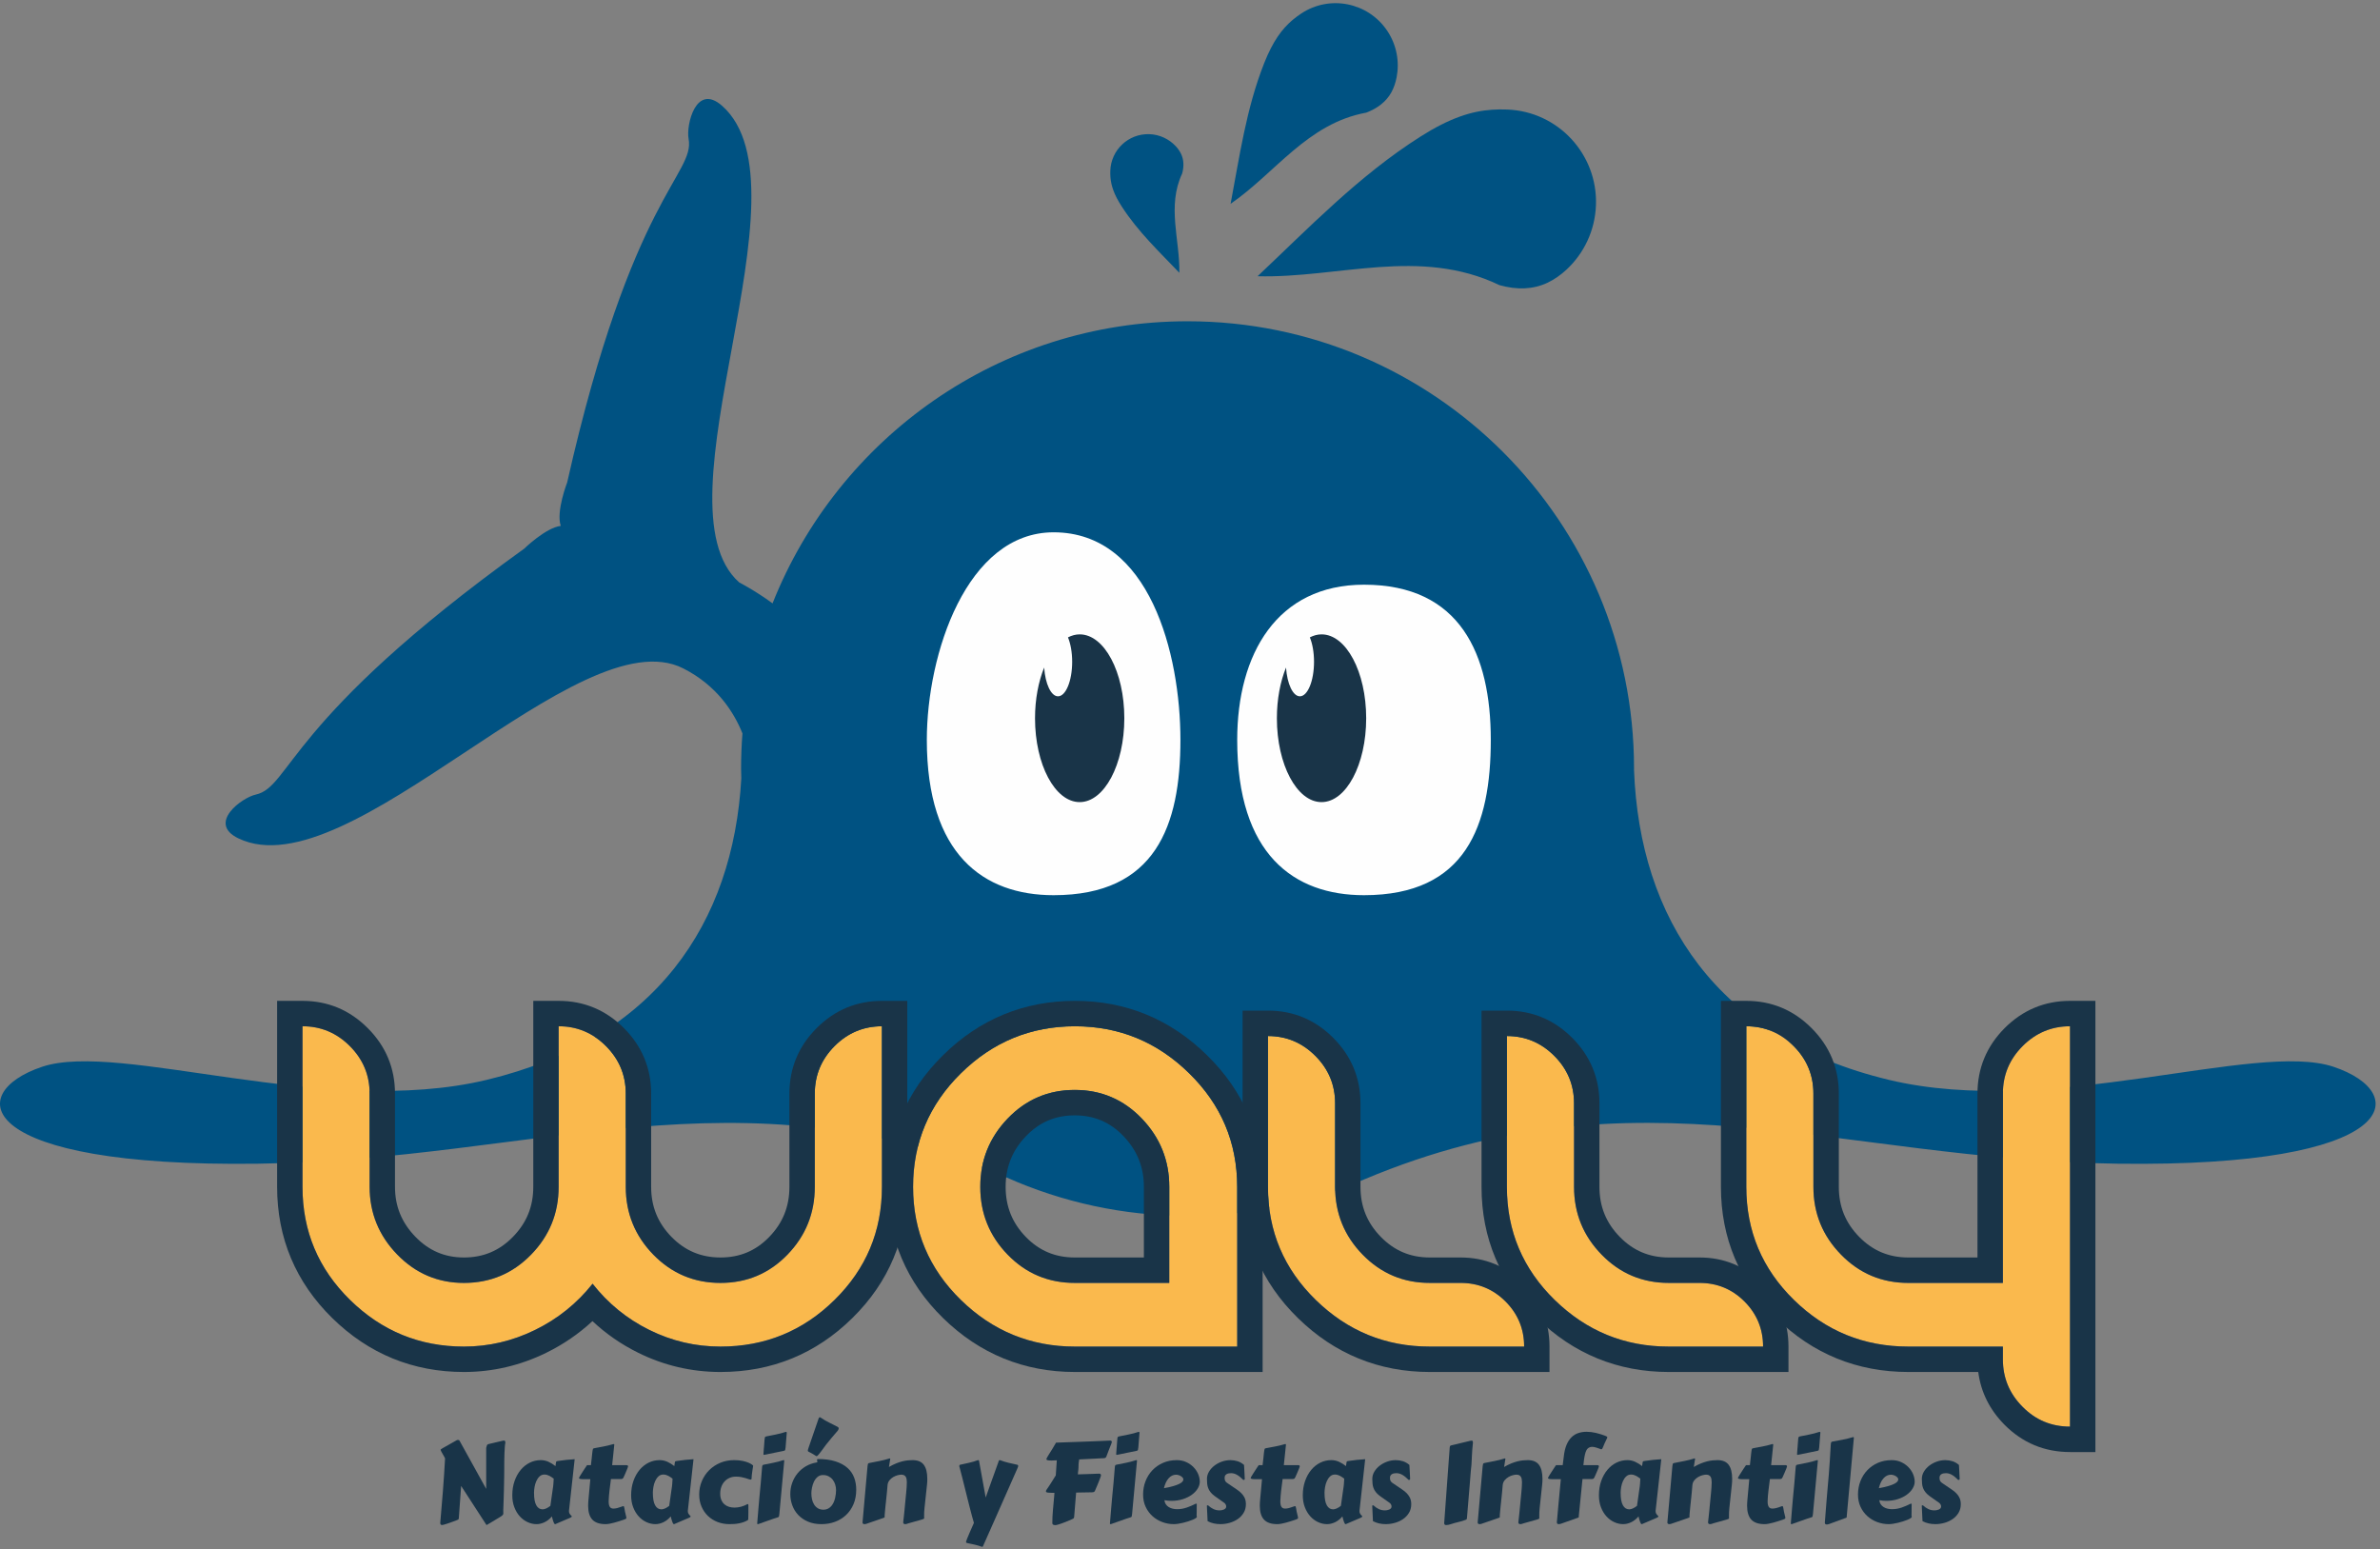 <?xml version="1.0" encoding="UTF-8" standalone="no"?>
<svg width="255px" height="166px" viewBox="0 0 255 166" version="1.1" xmlns="http://www.w3.org/2000/svg" xmlns:xlink="http://www.w3.org/1999/xlink">
    <rect x="0" y="0" width="255" height="166" fill="#808080" stroke="none"/>
    <!-- Generator: Sketch 3.8.2 (29753) - http://www.bohemiancoding.com/sketch -->
    <title>Page 1</title>
    <desc>Created with Sketch.</desc>
    <defs></defs>
    <g id="Page-1" stroke="none" stroke-width="1" fill="none" fill-rule="evenodd">
        <g id="Desktop-Copy" transform="translate(-385, -92)">
            <g id="Page-1" transform="translate(385, 92)">
                <g id="Group-3" transform="translate(0, 10.503)" fill="#005282">
                    <path d="M250.013,103.786 C241.642,100.992 219.735,109.353 202.371,105.186 C183.904,100.755 175.671,87.891 175.074,71.988 C175.074,71.939 175.076,71.89 175.076,71.839 C175.076,45.37 153.66,23.917 127.241,23.917 C107.063,23.917 89.803,36.432 82.774,54.137 L82.772,54.137 C80.856,52.737 79.204,51.897 79.204,51.897 C69.803,43.578 87.237,9.57 77.371,0.836 C74.553,-1.659 73.504,2.906 73.776,4.36 C74.496,8.175 67.698,10.467 60.771,41.177 C60.771,41.177 59.556,44.305 60.082,45.838 C58.471,46.032 56.16,48.281 56.16,48.281 C30.63,66.642 31.173,73.804 27.387,74.63 C25.942,74.943 22.156,77.689 25.548,79.319 C37.421,85.02 62.008,55.434 73.2,61.104 C76.839,62.947 78.653,65.832 79.547,68.073 L79.548,68.075 C79.451,69.317 79.402,70.572 79.402,71.839 C79.402,72.193 79.42,72.542 79.426,72.894 C78.554,88.379 70.278,100.835 52.159,105.186 C34.799,109.353 12.889,100.992 4.516,103.786 C-3.982,106.626 -2.659,114.572 27.64,114.172 C57.71,113.772 78.8,103.652 107.857,115.651 C113.783,118.288 120.339,119.761 127.241,119.761 C133.986,119.761 140.398,118.36 146.213,115.834 C175.512,103.535 196.665,113.772 226.891,114.172 C257.19,114.572 258.514,106.626 250.013,103.786" id="Fill-1"></path>
                </g>
                <path d="M161.485,11.735 C159.301,11.653 157.189,11.952 154.4,13.367 C153.701,13.719 152.962,14.143 152.174,14.644 C145.584,18.829 140.207,24.442 134.738,29.595 C143.412,29.819 152.099,26.442 160.659,30.549 C161.584,30.81 162.491,30.928 163.355,30.891 C164.213,30.852 165.03,30.652 165.784,30.301 C166.535,29.949 167.226,29.457 167.846,28.882 C169.695,27.155 170.894,24.724 170.995,21.991 C171.196,16.528 166.935,11.935 161.485,11.735" id="Fill-4" fill="#005282"></path>
                <g id="Group-8" transform="translate(131.107, 0.056)" fill="#005282">
                    <path d="M8.276,1.416 C7.052,2.239 6.017,3.24 5.056,5.117 C4.812,5.588 4.578,6.111 4.344,6.701 C2.403,11.602 1.691,16.796 0.743,21.779 C5.564,18.458 8.971,13.166 15.269,12.014 C15.874,11.786 16.415,11.49 16.868,11.127 C17.325,10.763 17.693,10.332 17.964,9.844 C18.235,9.351 18.417,8.808 18.527,8.249 C18.857,6.573 18.547,4.768 17.522,3.238 C15.467,0.179 11.328,-0.637 8.276,1.416" id="Fill-6"></path>
                </g>
                <path d="M118.962,18.312 C118.936,19.209 119.065,20.073 119.653,21.215 C119.802,21.498 119.979,21.8 120.185,22.122 C121.921,24.815 124.234,27.001 126.36,29.225 C126.423,25.668 125.012,22.112 126.661,18.585 C126.767,18.205 126.809,17.831 126.791,17.479 C126.772,17.126 126.688,16.791 126.542,16.484 C126.395,16.178 126.191,15.894 125.954,15.642 C125.24,14.89 124.243,14.406 123.127,14.373 C120.89,14.309 119.026,16.073 118.962,18.312" id="Fill-9" fill="#005282"></path>
                <path d="M159.728,79.271 C159.728,70.088 156.455,62.641 146.145,62.641 C136.808,62.641 132.558,70.088 132.558,79.271 C132.558,91.557 138.639,95.907 146.145,95.907 C157.072,95.907 159.728,88.46 159.728,79.271" id="Fill-11" fill="#FEFEFE"></path>
                <path d="M126.474,79.271 C126.474,70.088 123.197,57.029 112.888,57.029 C103.552,57.029 99.303,70.088 99.303,79.271 C99.303,91.557 105.385,95.907 112.888,95.907 C123.817,95.907 126.474,88.46 126.474,79.271" id="Fill-13" fill="#FEFEFE"></path>
                <path d="M141.593,67.963 C141.159,67.963 140.741,68.081 140.34,68.286 C140.617,68.954 140.788,69.88 140.788,70.903 C140.788,72.946 140.109,74.599 139.272,74.599 C138.524,74.599 137.907,73.267 137.788,71.518 C137.175,73.029 136.809,74.908 136.809,76.951 C136.809,81.91 138.95,85.935 141.593,85.935 C144.233,85.935 146.377,81.91 146.377,76.951 C146.377,71.988 144.233,67.963 141.593,67.963" id="Fill-15" fill="#193448"></path>
                <path d="M115.679,67.963 C115.246,67.963 114.827,68.081 114.426,68.286 C114.703,68.954 114.875,69.88 114.875,70.903 C114.875,72.946 114.195,74.599 113.358,74.599 C112.61,74.599 111.993,73.267 111.874,71.518 C111.262,73.029 110.895,74.908 110.895,76.951 C110.895,81.91 113.036,85.935 115.679,85.935 C118.319,85.935 120.463,81.91 120.463,76.951 C120.463,71.988 118.319,67.963 115.679,67.963" id="Fill-17" fill="#193448"></path>
                <path d="M94.493,109.95 C92.524,109.95 90.832,110.659 89.418,112.076 C88.007,113.49 87.3,115.187 87.3,117.156 L87.3,127.154 C87.3,129.983 86.322,132.406 84.368,134.422 C82.413,136.44 80.02,137.447 77.194,137.447 C74.368,137.447 71.973,136.44 70.001,134.422 C68.034,132.406 67.047,129.983 67.047,127.154 L67.047,117.156 C67.047,115.187 66.34,113.49 64.928,112.076 C63.516,110.659 61.823,109.95 59.855,109.95 L59.855,127.154 C59.855,129.983 58.869,132.406 56.899,134.422 C54.931,136.44 52.532,137.447 49.706,137.447 C46.91,137.447 44.526,136.429 42.556,134.402 C40.587,132.373 39.602,129.954 39.602,127.154 L39.602,117.156 C39.602,115.187 38.896,113.49 37.482,112.076 C36.07,110.659 34.379,109.95 32.411,109.95 L32.411,127.154 C32.411,131.901 34.106,135.937 37.504,139.268 C40.9,142.599 44.967,144.267 49.706,144.267 C52.36,144.267 54.901,143.673 57.33,142.484 C59.755,141.299 61.811,139.648 63.492,137.532 C65.148,139.648 67.175,141.299 69.573,142.484 C71.973,143.673 74.512,144.267 77.194,144.267 C81.961,144.267 86.036,142.599 89.418,139.268 C92.8,135.937 94.493,131.901 94.493,127.154 L94.493,109.95 Z" id="Fill-19" fill="#FAB94D"></path>
                <path d="M97.211,107.229 L94.493,107.229 C91.785,107.229 89.432,108.209 87.497,110.151 C85.561,112.088 84.58,114.446 84.58,117.156 L84.58,127.154 C84.58,129.266 83.872,131.023 82.415,132.524 C80.982,134.005 79.274,134.722 77.195,134.722 C75.113,134.722 73.394,133.997 71.944,132.515 C70.48,131.015 69.766,129.262 69.766,127.154 L69.766,117.156 C69.766,114.446 68.786,112.088 66.853,110.151 C64.917,108.209 62.563,107.229 59.854,107.229 L57.137,107.229 L57.137,109.951 L57.137,127.154 C57.137,129.262 56.423,131.015 54.954,132.515 C53.507,133.997 51.79,134.722 49.707,134.722 C47.657,134.722 45.955,133.997 44.506,132.502 C43.035,130.985 42.32,129.235 42.32,127.154 L42.32,117.156 C42.32,114.443 41.34,112.085 39.403,110.151 C37.471,108.209 35.118,107.229 32.41,107.229 L29.691,107.229 L29.691,109.951 L29.691,127.154 C29.691,132.637 31.68,137.372 35.601,141.216 C39.506,145.047 44.25,146.99 49.707,146.99 C52.765,146.99 55.732,146.301 58.522,144.934 C60.35,144.038 62.01,142.902 63.479,141.538 C64.927,142.901 66.564,144.032 68.37,144.925 C71.132,146.295 74.102,146.99 77.195,146.99 C82.68,146.99 87.434,145.046 91.326,141.21 C95.232,137.367 97.211,132.636 97.211,127.154 L97.211,109.951 L97.211,107.229 Z M94.493,109.951 L94.493,127.154 C94.493,131.902 92.801,135.936 89.417,139.268 C86.037,142.6 81.961,144.268 77.195,144.268 C74.513,144.268 71.973,143.674 69.574,142.485 C67.175,141.298 65.149,139.647 63.491,137.531 C61.81,139.647 59.756,141.298 57.329,142.485 C54.902,143.674 52.36,144.268 49.707,144.268 C44.968,144.268 40.9,142.6 37.505,139.268 C34.107,135.936 32.41,131.902 32.41,127.154 L32.41,109.951 C34.379,109.951 36.069,110.66 37.481,112.075 C38.895,113.49 39.603,115.188 39.603,117.156 L39.603,127.154 C39.603,129.954 40.587,132.373 42.557,134.403 C44.525,136.43 46.909,137.448 49.707,137.448 C52.533,137.448 54.93,136.44 56.9,134.422 C58.868,132.405 59.854,129.984 59.854,127.154 L59.854,109.951 C61.822,109.951 63.516,110.66 64.927,112.075 C66.341,113.49 67.046,115.188 67.046,117.156 L67.046,127.154 C67.046,129.984 68.035,132.405 70.002,134.422 C71.973,136.44 74.368,137.448 77.195,137.448 C80.021,137.448 82.412,136.44 84.368,134.422 C86.321,132.405 87.3,129.984 87.3,127.154 L87.3,117.156 C87.3,115.188 88.008,113.49 89.417,112.075 C90.831,110.66 92.524,109.951 94.493,109.951 L94.493,109.951 Z" id="Fill-21" fill="#193448"></path>
                <path d="M107.964,119.839 C109.925,117.795 112.32,116.773 115.15,116.773 C117.983,116.773 120.377,117.795 122.337,119.839 C124.299,121.885 125.279,124.322 125.279,127.154 L125.279,137.448 L115.15,137.448 C112.32,137.448 109.925,136.44 107.964,134.421 C106.003,132.405 105.028,129.984 105.028,127.154 C105.028,124.322 106.003,121.885 107.964,119.839 M102.948,139.269 C106.358,142.6 110.434,144.268 115.173,144.268 L132.557,144.268 L132.557,127.154 C132.557,122.406 130.847,118.351 127.417,114.993 C123.993,111.63 119.913,109.95 115.173,109.95 C110.434,109.95 106.358,111.63 102.948,114.993 C99.537,118.351 97.833,122.406 97.833,127.154 C97.833,131.902 99.537,135.936 102.948,139.269" id="Fill-23" fill="#FAB94D"></path>
                <path d="M115.15,134.722 C113.064,134.722 111.352,134.001 109.912,132.524 C108.455,131.021 107.747,129.266 107.747,127.154 C107.747,125.033 108.458,123.256 109.927,121.723 C111.364,120.224 113.075,119.496 115.15,119.496 C117.231,119.496 118.936,120.224 120.375,121.723 C121.844,123.263 122.559,125.035 122.559,127.154 L122.559,134.722 L115.15,134.722 Z M115.172,107.228 C109.717,107.228 104.961,109.185 101.041,113.052 C97.106,116.923 95.112,121.669 95.112,127.154 C95.112,132.643 97.112,137.373 101.052,141.222 C104.967,145.047 109.718,146.99 115.172,146.99 L132.557,146.99 L135.281,146.99 L135.281,144.268 L135.281,127.154 C135.281,121.666 133.274,116.919 129.317,113.046 C125.385,109.185 120.627,107.228 115.172,107.228 L115.172,107.228 Z M115.15,137.447 L125.279,137.447 L125.279,127.154 C125.279,124.321 124.299,121.884 122.337,119.838 C120.378,117.796 117.982,116.772 115.15,116.772 C112.321,116.772 109.925,117.796 107.964,119.838 C106.004,121.884 105.028,124.321 105.028,127.154 C105.028,129.984 106.004,132.406 107.964,134.422 C109.925,136.44 112.321,137.447 115.15,137.447 L115.15,137.447 Z M115.172,109.951 C119.912,109.951 123.992,111.63 127.416,114.993 C130.847,118.351 132.557,122.405 132.557,127.154 L132.557,144.268 L115.172,144.268 C110.435,144.268 106.358,142.599 102.948,139.268 C99.538,135.937 97.832,131.901 97.832,127.154 C97.832,122.405 99.538,118.351 102.948,114.993 C106.358,111.63 110.435,109.951 115.172,109.951 L115.172,109.951 Z" id="Fill-25" fill="#193448"></path>
                <path d="M153.193,144.268 L163.3,144.268 C163.3,142.377 162.636,140.772 161.307,139.437 C159.984,138.11 158.376,137.447 156.492,137.447 L153.193,137.447 C150.364,137.447 147.973,136.44 146,134.422 C144.029,132.406 143.049,129.984 143.049,127.154 L143.049,118.202 C143.049,116.226 142.341,114.534 140.926,113.119 C139.515,111.706 137.824,110.997 135.853,110.997 L135.853,127.154 C135.853,131.901 137.56,135.937 140.972,139.268 C144.382,142.599 148.456,144.268 153.193,144.268" id="Fill-27" fill="#FAB94D"></path>
                <path d="M135.854,108.273 L133.135,108.273 L133.135,110.997 L133.135,127.154 C133.135,132.642 135.134,137.373 139.073,141.22 C142.988,145.047 147.74,146.99 153.194,146.99 L163.301,146.99 L166.018,146.99 L166.018,144.268 C166.018,141.64 165.081,139.368 163.234,137.514 C161.385,135.661 159.113,134.722 156.492,134.722 L153.194,134.722 C151.111,134.722 149.396,133.997 147.947,132.515 C146.479,131.016 145.765,129.261 145.765,127.154 L145.765,118.202 C145.765,115.491 144.787,113.136 142.851,111.195 C140.913,109.254 138.559,108.273 135.854,108.273 M135.854,110.997 C137.825,110.997 139.514,111.706 140.926,113.119 C142.34,114.532 143.048,116.226 143.048,118.202 L143.048,127.154 C143.048,129.984 144.03,132.404 146.001,134.422 C147.972,136.44 150.365,137.447 153.194,137.447 L156.492,137.447 C158.377,137.447 159.985,138.11 161.308,139.437 C162.635,140.771 163.301,142.377 163.301,144.268 L153.194,144.268 C148.456,144.268 144.383,142.599 140.971,139.268 C137.559,135.935 135.854,131.901 135.854,127.154 L135.854,110.997" id="Fill-29" fill="#193448"></path>
                <path d="M178.799,144.268 L188.901,144.268 C188.901,142.377 188.237,140.772 186.909,139.437 C185.586,138.11 183.976,137.447 182.096,137.447 L178.799,137.447 C175.971,137.447 173.572,136.44 171.607,134.422 C169.633,132.406 168.648,129.984 168.648,127.154 L168.648,118.202 C168.648,116.226 167.942,114.534 166.527,113.119 C165.116,111.706 163.428,110.997 161.454,110.997 L161.454,127.154 C161.454,131.901 163.163,135.937 166.571,139.268 C169.985,142.599 174.056,144.268 178.799,144.268" id="Fill-31" fill="#FAB94D"></path>
                <path d="M161.454,108.273 L158.736,108.273 L158.736,110.997 L158.736,127.154 C158.736,132.639 160.734,137.371 164.678,141.22 C168.592,145.047 173.347,146.99 178.799,146.99 L188.901,146.99 L191.622,146.99 L191.622,144.268 C191.622,141.637 190.685,139.367 188.836,137.511 C186.981,135.661 184.715,134.722 182.096,134.722 L178.799,134.722 C176.713,134.722 174.996,133.997 173.55,132.515 C172.082,131.016 171.369,129.261 171.369,127.154 L171.369,118.202 C171.369,115.491 170.388,113.136 168.455,111.195 C166.519,109.254 164.164,108.273 161.454,108.273 M161.454,110.997 C163.428,110.997 165.116,111.706 166.527,113.119 C167.942,114.532 168.648,116.226 168.648,118.202 L168.648,127.154 C168.648,129.984 169.633,132.404 171.607,134.422 C173.572,136.44 175.971,137.447 178.799,137.447 L182.096,137.447 C183.976,137.447 185.586,138.11 186.909,139.437 C188.235,140.771 188.901,142.377 188.901,144.268 L178.799,144.268 C174.056,144.268 169.985,142.599 166.571,139.268 C163.163,135.935 161.454,131.901 161.454,127.154 L161.454,110.997" id="Fill-33" fill="#193448"></path>
                <path d="M216.701,150.717 C218.102,152.136 219.794,152.843 221.786,152.843 L221.786,109.951 C219.815,109.951 218.121,110.66 216.71,112.075 C215.296,113.491 214.595,115.188 214.595,117.156 L214.595,137.447 L204.467,137.447 C201.63,137.447 199.227,136.44 197.259,134.422 C195.28,132.405 194.294,129.984 194.294,127.154 L194.294,117.156 C194.294,115.188 193.592,113.491 192.18,112.075 C190.765,110.66 189.074,109.951 187.105,109.951 L187.105,127.154 C187.105,131.902 188.805,135.936 192.207,139.268 C195.611,142.599 199.695,144.268 204.473,144.268 L214.595,144.268 L214.595,145.638 C214.595,147.611 215.293,149.303 216.701,150.717" id="Fill-35" fill="#FAB94D"></path>
                <path d="M224.507,107.229 L221.786,107.229 C219.079,107.229 216.722,108.209 214.787,110.145 C212.853,112.088 211.873,114.448 211.873,117.156 L211.873,134.722 L204.467,134.722 C202.375,134.722 200.654,133.997 199.202,132.515 C197.728,131.015 197.017,129.262 197.017,127.154 L197.017,117.156 C197.017,114.446 196.036,112.087 194.1,110.151 C192.165,108.209 189.813,107.229 187.105,107.229 L184.385,107.229 L184.385,109.951 L184.385,127.154 C184.385,132.642 186.377,137.372 190.309,141.216 C194.216,145.047 198.983,146.99 204.473,146.99 L211.956,146.99 C212.232,149.136 213.178,151.035 214.77,152.644 C216.698,154.582 219.058,155.567 221.786,155.567 L224.507,155.567 L224.507,152.842 L224.507,109.951 L224.507,107.229 Z M221.786,109.951 L221.786,152.842 C219.794,152.842 218.102,152.136 216.701,150.717 C215.293,149.304 214.595,147.611 214.595,145.637 L214.595,144.268 L204.473,144.268 C199.695,144.268 195.611,142.6 192.207,139.268 C188.805,135.936 187.105,131.902 187.105,127.154 L187.105,109.951 C189.074,109.951 190.765,110.66 192.18,112.075 C193.592,113.49 194.294,115.188 194.294,117.156 L194.294,127.154 C194.294,129.984 195.28,132.405 197.259,134.422 C199.227,136.44 201.63,137.448 204.467,137.448 L214.595,137.448 L214.595,117.156 C214.595,115.188 215.296,113.49 216.71,112.075 C218.121,110.66 219.815,109.951 221.786,109.951 L221.786,109.951 Z" id="Fill-37" fill="#193448"></path>
                <path d="M52.093,155.117 C52.124,154.987 52.151,154.893 52.175,154.835 C52.199,154.777 52.25,154.736 52.327,154.717 L53.845,154.359 C53.893,154.344 53.943,154.335 53.999,154.335 C54.049,154.335 54.087,154.353 54.11,154.389 C54.133,154.425 54.145,154.49 54.145,154.589 C54.121,154.683 54.101,154.826 54.087,155.02 C54.07,155.214 54.058,155.426 54.051,155.657 C54.043,155.889 54.037,156.12 54.033,156.353 C54.03,156.586 54.027,156.789 54.027,156.96 L54.027,157.284 C54.027,157.526 54.025,157.79 54.021,158.077 C54.018,158.363 54.014,158.651 54.006,158.945 C54.002,159.239 53.994,159.529 53.987,159.815 C53.978,160.1 53.97,160.369 53.963,160.62 L53.929,161.624 C53.924,161.643 53.923,161.661 53.923,161.676 L53.923,161.723 L53.923,161.812 C53.923,161.878 53.923,161.934 53.924,161.979 C53.927,162.024 53.929,162.064 53.929,162.099 C53.929,162.137 53.924,162.173 53.92,162.205 C53.914,162.236 53.899,162.266 53.875,162.296 C53.851,162.325 53.82,162.355 53.778,162.387 C53.738,162.418 53.681,162.457 53.611,162.505 C53.573,162.531 53.508,162.572 53.418,162.624 C53.328,162.678 53.228,162.737 53.118,162.803 C53.009,162.87 52.896,162.939 52.778,163.009 C52.662,163.079 52.553,163.143 52.457,163.2 C52.358,163.257 52.25,163.321 52.127,163.391 L49.408,159.197 L49.161,162.633 C49.158,162.664 49.151,162.699 49.142,162.733 C49.131,162.769 49.106,162.796 49.063,162.815 C49.027,162.831 48.966,162.855 48.881,162.888 C48.795,162.922 48.693,162.961 48.579,163.003 C48.464,163.046 48.342,163.091 48.215,163.136 C48.088,163.181 47.968,163.221 47.854,163.258 C47.741,163.296 47.64,163.327 47.552,163.349 C47.464,163.373 47.405,163.385 47.373,163.385 C47.315,163.385 47.266,163.37 47.227,163.339 C47.189,163.307 47.169,163.249 47.169,163.167 C47.208,162.679 47.253,162.145 47.303,161.567 C47.354,160.99 47.403,160.399 47.451,159.791 C47.497,159.184 47.542,158.578 47.582,157.974 C47.624,157.369 47.658,156.795 47.685,156.25 C47.685,156.235 47.659,156.183 47.612,156.095 C47.562,156.007 47.507,155.911 47.448,155.807 C47.387,155.704 47.332,155.605 47.282,155.514 C47.235,155.421 47.209,155.363 47.209,155.339 C47.209,155.313 47.224,155.287 47.254,155.263 C47.282,155.241 47.332,155.21 47.397,155.169 L48.963,154.283 C48.975,154.283 48.991,154.281 49.012,154.277 C49.033,154.274 49.052,154.271 49.069,154.271 C49.11,154.271 49.145,154.275 49.17,154.286 C49.197,154.296 49.222,154.326 49.25,154.377 L52.093,159.515 L52.093,155.117 Z" id="Fill-39" fill="#193448"></path>
                <path d="M59.215,159.591 C59.254,159.368 59.281,159.157 59.294,158.96 C59.308,158.763 59.318,158.581 59.327,158.417 C59.264,158.371 59.197,158.321 59.124,158.271 C59.053,158.22 58.974,158.172 58.89,158.126 C58.805,158.081 58.718,158.045 58.627,158.018 C58.534,157.99 58.437,157.977 58.336,157.977 C58.125,157.977 57.949,158.045 57.806,158.183 C57.663,158.318 57.548,158.487 57.46,158.687 C57.371,158.887 57.31,159.097 57.272,159.321 C57.235,159.545 57.216,159.742 57.216,159.914 C57.216,160.533 57.298,160.987 57.46,161.273 C57.621,161.561 57.847,161.705 58.137,161.705 C58.254,161.705 58.385,161.672 58.53,161.606 C58.674,161.539 58.82,161.448 58.969,161.33 L59.215,159.591 Z M60.969,161.805 C60.964,161.821 60.963,161.836 60.963,161.85 L60.963,161.887 C60.963,161.985 60.978,162.067 61.009,162.132 C61.04,162.196 61.075,162.25 61.112,162.29 C61.149,162.332 61.183,162.364 61.215,162.39 C61.246,162.415 61.261,162.438 61.261,162.457 C61.261,162.512 61.203,162.563 61.085,162.611 L59.509,163.285 C59.504,163.29 59.491,163.291 59.467,163.291 C59.436,163.291 59.404,163.263 59.373,163.209 C59.342,163.154 59.312,163.085 59.282,163 C59.254,162.917 59.226,162.826 59.2,162.73 C59.175,162.635 59.153,162.545 59.133,162.463 C58.887,162.749 58.621,162.958 58.336,163.091 C58.05,163.224 57.767,163.291 57.485,163.291 C57.158,163.291 56.837,163.218 56.525,163.073 C56.212,162.93 55.935,162.723 55.692,162.454 C55.45,162.187 55.255,161.863 55.109,161.482 C54.962,161.103 54.889,160.676 54.889,160.202 C54.889,159.642 54.969,159.132 55.133,158.669 C55.294,158.208 55.514,157.811 55.792,157.478 C56.069,157.145 56.392,156.887 56.761,156.705 C57.131,156.523 57.523,156.432 57.937,156.432 C58.23,156.432 58.507,156.492 58.77,156.611 C59.032,156.73 59.279,156.884 59.515,157.072 C59.537,156.954 59.552,156.86 59.555,156.79 C59.559,156.72 59.568,156.665 59.582,156.626 C59.595,156.587 59.622,156.56 59.661,156.547 C59.699,156.533 59.763,156.523 59.854,156.514 C60.136,156.475 60.416,156.439 60.696,156.405 C60.975,156.372 61.267,156.348 61.572,156.332 L60.969,161.805 Z" id="Fill-41" fill="#193448"></path>
                <path d="M65.459,158.458 C65.404,158.87 65.351,159.279 65.304,159.688 C65.255,160.097 65.225,160.48 65.213,160.837 C65.213,160.989 65.225,161.116 65.247,161.218 C65.271,161.321 65.305,161.4 65.35,161.459 C65.395,161.518 65.448,161.559 65.511,161.585 C65.573,161.61 65.643,161.624 65.722,161.624 C65.848,161.624 65.985,161.606 66.134,161.568 C66.281,161.531 66.43,161.482 66.579,161.424 C66.625,161.404 66.665,161.389 66.698,161.38 C66.731,161.37 66.761,161.365 66.783,161.365 C66.822,161.365 66.849,161.382 66.862,161.418 C66.876,161.453 66.89,161.515 66.904,161.603 C66.917,161.691 66.938,161.81 66.965,161.958 C66.993,162.107 67.038,162.295 67.1,162.522 C67.103,162.541 67.106,162.558 67.108,162.571 C67.111,162.586 67.112,162.598 67.112,162.61 C67.112,162.665 67.092,162.704 67.05,162.726 C67.01,162.75 66.941,162.779 66.849,162.81 C66.688,162.864 66.519,162.921 66.341,162.977 C66.163,163.034 65.988,163.086 65.813,163.132 C65.639,163.18 65.472,163.218 65.311,163.247 C65.152,163.277 65.01,163.291 64.89,163.291 C64.237,163.291 63.762,163.128 63.462,162.804 C63.163,162.479 63.014,161.983 63.014,161.318 C63.014,161.204 63.018,161.088 63.026,160.968 C63.033,160.849 63.044,160.725 63.056,160.595 C63.094,160.204 63.129,159.833 63.158,159.483 C63.187,159.133 63.218,158.797 63.249,158.476 L62.632,158.476 C62.422,158.476 62.269,158.467 62.177,158.449 C62.081,158.431 62.035,158.395 62.035,158.34 C62.035,158.325 62.054,158.284 62.093,158.215 C62.133,158.146 62.183,158.064 62.244,157.969 C62.303,157.872 62.369,157.769 62.44,157.66 C62.51,157.549 62.577,157.448 62.641,157.351 C62.707,157.255 62.762,157.172 62.808,157.102 C62.856,157.031 62.886,156.988 62.896,156.973 L63.313,156.973 C63.349,156.675 63.376,156.425 63.398,156.224 C63.419,156.022 63.437,155.855 63.45,155.721 C63.464,155.588 63.477,155.485 63.489,155.414 C63.501,155.34 63.513,155.287 63.526,155.252 C63.541,155.217 63.558,155.194 63.58,155.184 C63.601,155.175 63.629,155.166 63.665,155.158 C63.841,155.123 64.011,155.09 64.174,155.061 C64.338,155.031 64.504,155.002 64.668,154.97 C64.831,154.939 64.998,154.902 65.168,154.861 C65.338,154.82 65.515,154.772 65.699,154.718 C65.71,154.718 65.719,154.717 65.722,154.715 C65.727,154.712 65.734,154.712 65.746,154.712 C65.792,154.712 65.816,154.727 65.816,154.758 L65.816,154.77 C65.797,154.985 65.766,155.285 65.725,155.669 C65.684,156.052 65.639,156.487 65.588,156.973 L67.159,156.973 C67.19,156.973 67.22,156.984 67.249,157.004 C67.279,157.025 67.294,157.063 67.294,157.113 C67.294,157.133 67.27,157.203 67.223,157.325 C67.176,157.446 67.109,157.604 67.025,157.8 L66.813,158.276 C66.785,158.334 66.758,158.378 66.728,158.406 C66.698,158.433 66.639,158.451 66.549,158.458 L65.459,158.458 Z" id="Fill-43" fill="#193448"></path>
                <path d="M71.948,159.591 C71.987,159.368 72.014,159.157 72.027,158.96 C72.041,158.763 72.051,158.581 72.06,158.417 C71.997,158.371 71.929,158.321 71.857,158.271 C71.786,158.22 71.707,158.172 71.623,158.126 C71.538,158.081 71.451,158.045 71.36,158.018 C71.267,157.99 71.17,157.977 71.069,157.977 C70.858,157.977 70.682,158.045 70.539,158.183 C70.396,158.318 70.281,158.487 70.193,158.687 C70.104,158.887 70.043,159.097 70.005,159.321 C69.968,159.545 69.949,159.742 69.949,159.914 C69.949,160.533 70.031,160.987 70.193,161.273 C70.354,161.561 70.58,161.705 70.87,161.705 C70.987,161.705 71.118,161.672 71.263,161.606 C71.407,161.539 71.553,161.448 71.702,161.33 L71.948,159.591 Z M73.702,161.805 C73.697,161.821 73.696,161.836 73.696,161.85 L73.696,161.887 C73.696,161.985 73.711,162.067 73.742,162.132 C73.773,162.196 73.807,162.25 73.845,162.29 C73.882,162.332 73.916,162.364 73.948,162.39 C73.979,162.415 73.994,162.438 73.994,162.457 C73.994,162.512 73.936,162.563 73.818,162.611 L72.242,163.285 C72.237,163.29 72.224,163.291 72.2,163.291 C72.169,163.291 72.137,163.263 72.106,163.209 C72.075,163.154 72.045,163.085 72.015,163 C71.987,162.917 71.959,162.826 71.933,162.73 C71.908,162.635 71.886,162.545 71.866,162.463 C71.62,162.749 71.354,162.958 71.069,163.091 C70.783,163.224 70.5,163.291 70.218,163.291 C69.891,163.291 69.57,163.218 69.257,163.073 C68.945,162.93 68.668,162.723 68.425,162.454 C68.183,162.187 67.988,161.863 67.842,161.482 C67.695,161.103 67.622,160.676 67.622,160.202 C67.622,159.642 67.702,159.132 67.866,158.669 C68.027,158.208 68.247,157.811 68.524,157.478 C68.802,157.145 69.125,156.887 69.494,156.705 C69.864,156.523 70.256,156.432 70.67,156.432 C70.963,156.432 71.24,156.492 71.503,156.611 C71.765,156.73 72.012,156.884 72.248,157.072 C72.27,156.954 72.283,156.86 72.288,156.79 C72.292,156.72 72.301,156.665 72.315,156.626 C72.328,156.587 72.355,156.56 72.394,156.547 C72.432,156.533 72.496,156.523 72.587,156.514 C72.869,156.475 73.149,156.439 73.429,156.405 C73.708,156.372 74,156.348 74.305,156.332 L73.702,161.805 Z" id="Fill-45" fill="#193448"></path>
                <path d="M74.914,160.12 C74.914,159.608 75.008,159.126 75.199,158.678 C75.388,158.23 75.65,157.839 75.984,157.507 C76.318,157.174 76.713,156.911 77.169,156.72 C77.623,156.528 78.119,156.432 78.654,156.432 C79.017,156.432 79.329,156.462 79.587,156.52 C79.844,156.578 80.056,156.645 80.22,156.717 C80.384,156.789 80.504,156.856 80.58,156.917 C80.656,156.978 80.695,157.01 80.695,157.014 C80.695,157.036 80.686,157.102 80.668,157.211 C80.65,157.319 80.631,157.444 80.61,157.586 C80.588,157.729 80.568,157.877 80.551,158.026 C80.534,158.177 80.525,158.308 80.525,158.417 C80.525,158.436 80.519,158.459 80.507,158.481 C80.495,158.505 80.464,158.517 80.413,158.517 C80.366,158.517 80.299,158.501 80.208,158.468 C80.118,158.433 80.008,158.398 79.877,158.359 C79.746,158.318 79.596,158.283 79.426,158.25 C79.256,158.217 79.067,158.201 78.86,158.201 C78.602,158.201 78.369,158.245 78.162,158.338 C77.955,158.43 77.778,158.557 77.629,158.72 C77.48,158.883 77.365,159.075 77.286,159.297 C77.206,159.521 77.166,159.762 77.166,160.02 C77.166,160.29 77.207,160.52 77.292,160.711 C77.376,160.9 77.487,161.054 77.629,161.175 C77.769,161.294 77.931,161.381 78.115,161.436 C78.299,161.49 78.493,161.518 78.696,161.518 C78.93,161.518 79.166,161.485 79.405,161.421 C79.643,161.356 79.868,161.266 80.08,161.148 C80.087,161.144 80.102,161.142 80.126,161.142 C80.145,161.142 80.16,161.153 80.171,161.17 C80.18,161.191 80.184,161.227 80.184,161.282 L80.184,161.738 C80.184,161.915 80.184,162.087 80.181,162.248 C80.18,162.411 80.177,162.549 80.172,162.663 C80.169,162.776 80.165,162.833 80.162,162.833 C80.02,162.927 79.868,163.003 79.704,163.063 C79.539,163.121 79.371,163.167 79.196,163.203 C79.023,163.239 78.848,163.261 78.672,163.273 C78.496,163.285 78.326,163.291 78.162,163.291 C77.705,163.291 77.279,163.215 76.884,163.063 C76.489,162.909 76.147,162.694 75.855,162.417 C75.564,162.138 75.335,161.805 75.166,161.415 C74.998,161.026 74.914,160.593 74.914,160.12" id="Fill-47" fill="#193448"></path>
                <path d="M81.797,155.81 C81.809,155.641 81.817,155.513 81.823,155.422 C81.829,155.332 81.834,155.265 81.838,155.22 C81.841,155.174 81.844,155.146 81.844,155.134 C81.844,155.123 81.844,155.114 81.846,155.108 C81.849,155.102 81.85,155.09 81.853,155.072 C81.855,155.054 81.858,155.019 81.861,154.96 C81.865,154.905 81.871,154.822 81.879,154.711 C81.886,154.602 81.898,154.452 81.914,154.259 C81.922,154.131 81.935,154.041 81.952,153.992 C81.969,153.943 82.014,153.911 82.084,153.895 C82.416,153.829 82.764,153.759 83.127,153.687 C83.491,153.614 83.842,153.522 84.183,153.408 C84.194,153.404 84.212,153.402 84.236,153.402 C84.247,153.425 84.262,153.441 84.283,153.449 L84.3,153.461 L84.171,155.069 C84.16,155.199 84.145,155.289 84.127,155.34 C84.11,155.39 84.067,155.422 84.002,155.434 C83.669,155.496 83.333,155.565 82.993,155.64 C82.653,155.714 82.293,155.789 81.914,155.862 C81.902,155.866 81.885,155.868 81.861,155.868 C81.817,155.868 81.797,155.848 81.797,155.81 M81.357,160.496 C81.408,159.96 81.458,159.429 81.509,158.905 C81.56,158.38 81.604,157.841 81.645,157.289 C81.652,157.16 81.664,157.071 81.682,157.023 C81.7,156.974 81.744,156.941 81.815,156.924 C82.147,156.859 82.495,156.789 82.857,156.717 C83.221,156.645 83.573,156.551 83.914,156.438 C83.924,156.433 83.942,156.432 83.966,156.432 C84.009,156.432 84.03,156.448 84.03,156.478 L83.503,162.199 C83.491,162.329 83.477,162.417 83.461,162.466 C83.446,162.515 83.403,162.548 83.333,162.563 C83,162.664 82.664,162.778 82.324,162.903 C81.984,163.029 81.625,163.155 81.245,163.285 C81.235,163.29 81.217,163.291 81.193,163.291 C81.15,163.291 81.129,163.272 81.129,163.232 C81.129,163.229 81.132,163.176 81.14,163.073 C81.149,162.972 81.159,162.841 81.172,162.681 C81.186,162.52 81.201,162.339 81.217,162.141 C81.232,161.941 81.248,161.741 81.266,161.541 C81.284,161.341 81.301,161.15 81.317,160.966 C81.332,160.781 81.345,160.624 81.357,160.496" id="Fill-49" fill="#193448"></path>
                <path d="M86.932,159.991 C86.932,160.203 86.955,160.412 86.999,160.619 C87.044,160.827 87.119,161.015 87.223,161.183 C87.326,161.351 87.461,161.488 87.63,161.591 C87.798,161.695 88.007,161.746 88.257,161.746 C88.437,161.739 88.594,161.698 88.729,161.627 C88.863,161.554 88.981,161.46 89.078,161.345 C89.176,161.228 89.257,161.098 89.322,160.954 C89.386,160.809 89.437,160.66 89.474,160.504 C89.51,160.351 89.537,160.198 89.553,160.049 C89.568,159.901 89.577,159.766 89.577,159.645 C89.577,159.44 89.546,159.242 89.486,159.045 C89.425,158.849 89.336,158.678 89.218,158.528 C89.102,158.379 88.956,158.26 88.781,158.167 C88.609,158.075 88.407,158.03 88.181,158.03 C87.947,158.03 87.749,158.099 87.589,158.237 C87.429,158.376 87.3,158.548 87.205,158.752 C87.11,158.955 87.04,159.17 86.997,159.396 C86.953,159.619 86.932,159.819 86.932,159.991 M88.48,154.811 C88.308,155.05 88.165,155.247 88.048,155.402 C87.934,155.555 87.838,155.678 87.765,155.769 C87.691,155.858 87.631,155.921 87.589,155.957 C87.546,155.991 87.511,156.009 87.484,156.009 C87.46,156.009 87.44,156.002 87.426,155.985 C87.342,155.932 87.268,155.882 87.202,155.842 C87.135,155.8 87.072,155.764 87.014,155.73 C86.956,155.697 86.897,155.664 86.836,155.633 C86.775,155.602 86.707,155.569 86.633,155.533 C86.579,155.503 86.551,155.461 86.551,155.411 C86.556,155.379 86.561,155.342 86.572,155.299 C86.581,155.256 86.599,155.2 86.621,155.135 L87.706,151.981 C87.725,151.926 87.744,151.889 87.765,151.869 C87.785,151.85 87.805,151.839 87.829,151.839 C87.849,151.839 87.868,151.845 87.887,151.854 C87.907,151.865 87.926,151.875 87.947,151.887 C88.251,152.095 88.555,152.272 88.859,152.418 C89.161,152.565 89.461,152.717 89.759,152.874 C89.829,152.917 89.863,152.969 89.863,153.032 C89.863,153.094 89.83,153.175 89.763,153.272 C89.611,153.45 89.486,153.594 89.386,153.711 C89.286,153.826 89.193,153.936 89.105,154.042 C89.017,154.148 88.926,154.26 88.832,154.376 C88.738,154.494 88.62,154.639 88.48,154.811 M88.017,163.291 C87.466,163.291 86.982,163.201 86.566,163.021 C86.15,162.842 85.802,162.601 85.52,162.301 C85.238,162.003 85.027,161.658 84.887,161.269 C84.745,160.879 84.675,160.475 84.675,160.055 C84.675,159.637 84.744,159.239 84.881,158.86 C85.018,158.482 85.209,158.143 85.455,157.845 C85.702,157.545 85.997,157.294 86.339,157.093 C86.684,156.891 87.064,156.755 87.478,156.685 C87.54,156.681 87.572,156.667 87.572,156.643 C87.572,156.6 87.566,156.56 87.557,156.524 C87.548,156.487 87.542,156.454 87.542,156.426 C87.542,156.384 87.549,156.354 87.566,156.338 C87.581,156.323 87.598,156.315 87.618,156.315 C88.364,156.315 89,156.4 89.523,156.57 C90.046,156.74 90.474,156.972 90.802,157.266 C91.129,157.56 91.368,157.906 91.517,158.306 C91.666,158.705 91.739,159.133 91.739,159.591 C91.739,160.175 91.642,160.695 91.447,161.154 C91.252,161.612 90.983,161.998 90.647,162.316 C90.308,162.634 89.914,162.876 89.462,163.042 C89.011,163.209 88.53,163.291 88.017,163.291" id="Fill-51" fill="#193448"></path>
                <path d="M97.355,163.197 C97.312,163.209 97.255,163.227 97.185,163.253 C97.115,163.278 97.047,163.291 96.98,163.291 C96.925,163.291 96.877,163.278 96.837,163.25 C96.795,163.223 96.774,163.176 96.774,163.109 L96.774,163.073 C96.798,162.863 96.817,162.684 96.834,162.536 C96.849,162.39 96.863,162.257 96.877,162.138 C96.89,162.018 96.902,161.899 96.913,161.78 C96.922,161.66 96.935,161.521 96.951,161.362 C96.966,161.203 96.984,161.015 97.006,160.799 C97.027,160.581 97.054,160.309 97.085,159.986 C97.105,159.786 97.123,159.581 97.138,159.375 C97.154,159.166 97.161,158.975 97.161,158.799 C97.161,158.681 97.152,158.572 97.135,158.474 C97.117,158.374 97.087,158.287 97.042,158.214 C96.996,158.142 96.935,158.086 96.858,158.047 C96.779,158.008 96.679,157.989 96.558,157.989 C96.469,157.989 96.344,158.008 96.186,158.047 C96.028,158.086 95.87,158.151 95.713,158.241 C95.557,158.332 95.418,158.45 95.298,158.596 C95.177,158.742 95.108,158.925 95.092,159.139 C95.068,159.429 95.047,159.677 95.028,159.883 C95.009,160.087 94.991,160.262 94.974,160.405 C94.959,160.548 94.946,160.665 94.937,160.754 C94.927,160.844 94.921,160.921 94.916,160.984 C94.913,160.999 94.906,161.042 94.898,161.112 C94.891,161.183 94.882,161.268 94.873,161.365 C94.863,161.463 94.852,161.568 94.843,161.677 C94.833,161.786 94.824,161.89 94.813,161.987 C94.804,162.085 94.796,162.169 94.791,162.241 C94.785,162.311 94.782,162.354 94.782,162.369 C94.782,162.4 94.782,162.427 94.785,162.448 C94.787,162.471 94.787,162.49 94.787,162.511 C94.787,162.542 94.773,162.568 94.743,162.59 C94.714,162.611 94.65,162.635 94.547,162.663 L92.994,163.197 C92.951,163.212 92.895,163.232 92.823,163.256 C92.753,163.279 92.684,163.291 92.619,163.291 C92.564,163.291 92.516,163.278 92.474,163.25 C92.434,163.223 92.413,163.176 92.413,163.109 L92.947,157.107 C92.959,156.978 92.973,156.889 92.99,156.841 C93.008,156.792 93.052,156.759 93.122,156.744 C93.479,156.672 93.844,156.602 94.219,156.529 C94.594,156.456 94.959,156.363 95.316,156.25 C95.347,156.25 95.365,156.255 95.371,156.265 C95.377,156.274 95.38,156.29 95.38,156.308 C95.38,156.317 95.378,156.329 95.377,156.344 C95.375,156.361 95.369,156.395 95.359,156.45 C95.35,156.505 95.336,156.587 95.318,156.699 C95.301,156.811 95.275,156.966 95.245,157.166 C95.514,157.01 95.767,156.883 96.004,156.787 C96.241,156.692 96.463,156.617 96.671,156.565 C96.881,156.511 97.078,156.477 97.261,156.459 C97.445,156.441 97.617,156.432 97.777,156.432 C98.328,156.432 98.729,156.599 98.979,156.934 C99.229,157.269 99.354,157.771 99.354,158.441 C99.354,158.535 99.352,158.632 99.349,158.732 C99.344,158.83 99.337,158.933 99.325,159.039 L99.055,161.565 C99.036,161.729 99.024,161.881 99.019,162.02 C99.016,162.159 99.013,162.32 99.013,162.505 C99.013,162.536 99.015,162.562 99.018,162.584 C99.019,162.605 99.019,162.624 99.019,162.639 C99.019,162.675 99.004,162.702 98.976,162.721 C98.946,162.741 98.881,162.766 98.779,162.797 L97.355,163.197 Z" id="Fill-53" fill="#193448"></path>
                <path d="M105.316,165.664 C105.309,165.679 105.3,165.692 105.289,165.703 C105.28,165.712 105.264,165.716 105.24,165.716 C105.216,165.716 105.198,165.714 105.186,165.712 C105.046,165.659 104.914,165.616 104.789,165.582 C104.663,165.546 104.54,165.515 104.416,165.485 C104.292,165.455 104.167,165.428 104.038,165.403 C103.91,165.377 103.772,165.349 103.628,165.318 C103.589,165.31 103.558,165.297 103.537,165.279 C103.516,165.261 103.504,165.231 103.504,165.188 C103.504,165.176 103.512,165.147 103.525,165.103 C103.539,165.058 103.573,164.965 103.628,164.826 C103.682,164.688 103.767,164.486 103.88,164.222 C103.993,163.958 104.149,163.603 104.349,163.156 C104.291,162.961 104.224,162.725 104.149,162.452 C104.075,162.177 103.996,161.879 103.913,161.554 C103.828,161.228 103.741,160.885 103.652,160.522 C103.561,160.161 103.47,159.794 103.379,159.424 C103.287,159.054 103.194,158.688 103.104,158.325 C103.011,157.964 102.922,157.618 102.835,157.29 C102.809,157.227 102.794,157.175 102.789,157.134 C102.785,157.093 102.783,157.058 102.783,157.032 C102.783,156.976 102.815,156.942 102.877,156.926 C103.183,156.858 103.498,156.79 103.828,156.717 C104.155,156.645 104.467,156.552 104.759,156.438 C104.771,156.435 104.789,156.433 104.812,156.433 C104.863,156.433 104.89,156.452 104.894,156.491 L105.609,160.437 C105.624,160.389 105.656,160.306 105.7,160.182 C105.745,160.058 105.797,159.91 105.858,159.739 C105.919,159.566 105.986,159.376 106.061,159.169 C106.135,158.961 106.211,158.749 106.289,158.534 C106.368,158.319 106.444,158.105 106.521,157.891 C106.597,157.678 106.669,157.479 106.734,157.296 C106.801,157.112 106.859,156.949 106.907,156.808 C106.956,156.667 106.995,156.561 107.022,156.491 C107.038,156.452 107.067,156.433 107.11,156.433 C107.122,156.433 107.129,156.433 107.134,156.435 C107.138,156.438 107.145,156.438 107.157,156.438 C107.449,156.552 107.75,156.645 108.06,156.717 C108.369,156.79 108.676,156.858 108.98,156.926 C109.054,156.942 109.091,156.984 109.091,157.055 C109.091,157.106 109.067,157.184 109.021,157.29 L106.606,162.756 L105.316,165.664 Z" id="Fill-55" fill="#193448"></path>
                <path d="M117.943,158.158 C117.928,158.217 117.898,158.302 117.855,158.411 C117.812,158.521 117.764,158.645 117.709,158.784 C117.654,158.923 117.593,159.07 117.527,159.224 C117.46,159.379 117.396,159.531 117.334,159.679 C117.305,159.746 117.274,159.796 117.237,159.825 C117.2,159.858 117.124,159.875 117.01,159.879 L115.299,159.909 L115.088,162.516 C115.084,162.551 115.075,162.587 115.059,162.619 C115.044,162.652 115.02,162.679 114.989,162.698 C114.977,162.706 114.931,162.728 114.852,162.766 C114.771,162.803 114.67,162.846 114.549,162.897 C114.428,162.949 114.294,163.003 114.15,163.063 C114.005,163.121 113.864,163.175 113.722,163.224 C113.582,163.273 113.453,163.313 113.335,163.348 C113.219,163.38 113.126,163.397 113.059,163.397 C112.982,163.397 112.91,163.382 112.846,163.352 C112.782,163.324 112.749,163.264 112.749,163.175 C112.745,162.978 112.751,162.761 112.764,162.525 C112.778,162.288 112.794,162.048 112.813,161.803 C112.833,161.558 112.855,161.316 112.878,161.081 C112.901,160.843 112.921,160.627 112.937,160.431 L112.977,159.937 C112.65,159.937 112.416,159.93 112.274,159.912 C112.134,159.894 112.064,159.848 112.064,159.773 C112.064,159.723 112.092,159.657 112.15,159.573 C112.234,159.46 112.326,159.324 112.429,159.163 C112.533,159.002 112.633,158.845 112.729,158.693 C112.824,158.541 112.909,158.405 112.98,158.288 C113.053,158.17 113.1,158.099 113.119,158.07 L113.229,156.456 C113.156,156.456 113.091,156.457 113.037,156.459 C112.982,156.462 112.933,156.463 112.886,156.465 C112.842,156.466 112.8,156.469 112.761,156.471 C112.723,156.472 112.681,156.473 112.638,156.473 C112.45,156.473 112.316,156.463 112.237,156.441 C112.156,156.42 112.116,156.379 112.116,156.321 C112.116,156.293 112.14,156.236 112.186,156.151 C112.234,156.065 112.291,155.965 112.359,155.854 C112.428,155.742 112.502,155.624 112.583,155.502 C112.663,155.378 112.733,155.263 112.796,155.159 L113.147,154.559 L115.816,154.465 C116.158,154.453 116.501,154.441 116.841,154.427 C117.182,154.412 117.495,154.4 117.782,154.389 C118.07,154.377 118.317,154.366 118.524,154.356 C118.731,154.347 118.876,154.339 118.958,154.336 C118.961,154.336 118.973,154.336 118.989,154.339 C119.007,154.341 119.026,154.347 119.046,154.356 C119.065,154.366 119.083,154.383 119.101,154.406 C119.119,154.43 119.127,154.463 119.127,154.506 C119.127,154.529 119.101,154.608 119.046,154.741 C118.99,154.874 118.913,155.072 118.81,155.335 L118.552,156.015 C118.526,156.082 118.494,156.133 118.46,156.168 C118.424,156.203 118.35,156.223 118.237,156.227 C118.104,156.23 117.968,156.236 117.831,156.244 C117.696,156.253 117.554,156.26 117.41,156.268 L115.628,156.356 C115.604,156.508 115.588,156.623 115.577,156.696 C115.568,156.77 115.562,156.832 115.561,156.881 C115.558,156.93 115.558,156.979 115.558,157.029 C115.558,157.078 115.555,157.154 115.552,157.26 C115.547,157.335 115.543,157.397 115.537,157.448 C115.531,157.499 115.525,157.55 115.519,157.597 C115.513,157.647 115.507,157.699 115.501,157.754 C115.495,157.808 115.491,157.876 115.486,157.958 C115.745,157.951 115.997,157.944 116.246,157.936 C116.495,157.929 116.723,157.92 116.931,157.912 C117.141,157.905 117.322,157.897 117.474,157.891 C117.627,157.885 117.734,157.882 117.797,157.882 C117.828,157.882 117.863,157.894 117.901,157.918 C117.942,157.942 117.961,157.987 117.961,158.052 C117.961,158.084 117.955,158.12 117.943,158.158" id="Fill-57" fill="#193448"></path>
                <path d="M119.59,155.81 C119.602,155.641 119.611,155.513 119.617,155.422 C119.623,155.332 119.627,155.265 119.632,155.22 C119.635,155.174 119.638,155.146 119.638,155.134 C119.638,155.123 119.638,155.114 119.639,155.108 C119.642,155.102 119.644,155.09 119.647,155.072 C119.648,155.054 119.651,155.019 119.654,154.96 C119.659,154.905 119.665,154.822 119.672,154.711 C119.68,154.602 119.692,154.452 119.708,154.259 C119.715,154.131 119.729,154.041 119.745,153.992 C119.763,153.943 119.808,153.911 119.878,153.895 C120.21,153.829 120.557,153.759 120.921,153.687 C121.284,153.614 121.636,153.522 121.977,153.408 C121.987,153.404 122.005,153.402 122.029,153.402 C122.041,153.425 122.056,153.441 122.077,153.449 L122.093,153.461 L121.965,155.069 C121.953,155.199 121.938,155.289 121.92,155.34 C121.904,155.39 121.861,155.422 121.795,155.434 C121.463,155.496 121.126,155.565 120.787,155.64 C120.447,155.714 120.086,155.789 119.708,155.862 C119.696,155.866 119.678,155.868 119.654,155.868 C119.611,155.868 119.59,155.848 119.59,155.81 M119.151,160.496 C119.201,159.96 119.252,159.429 119.303,158.905 C119.353,158.38 119.398,157.841 119.438,157.289 C119.446,157.16 119.458,157.071 119.475,157.023 C119.493,156.974 119.538,156.941 119.608,156.924 C119.94,156.859 120.289,156.789 120.651,156.717 C121.014,156.645 121.366,156.551 121.707,156.438 C121.718,156.433 121.736,156.432 121.759,156.432 C121.803,156.432 121.823,156.448 121.823,156.478 L121.296,162.199 C121.284,162.329 121.271,162.417 121.254,162.466 C121.239,162.515 121.196,162.548 121.126,162.563 C120.794,162.664 120.457,162.778 120.118,162.903 C119.778,163.029 119.419,163.155 119.039,163.285 C119.027,163.29 119.011,163.291 118.987,163.291 C118.944,163.291 118.921,163.272 118.921,163.232 C118.921,163.229 118.926,163.176 118.933,163.073 C118.942,162.972 118.953,162.841 118.966,162.681 C118.979,162.52 118.994,162.339 119.011,162.141 C119.026,161.941 119.042,161.741 119.06,161.541 C119.078,161.341 119.094,161.15 119.11,160.966 C119.125,160.781 119.139,160.624 119.151,160.496" id="Fill-59" fill="#193448"></path>
                <path d="M126.01,157.994 C125.849,157.994 125.701,158.028 125.567,158.097 C125.432,158.166 125.31,158.263 125.198,158.391 C125.086,158.518 124.989,158.67 124.907,158.849 C124.825,159.027 124.76,159.224 124.708,159.439 C125.111,159.369 125.445,159.294 125.71,159.215 C125.977,159.137 126.19,159.058 126.349,158.978 C126.51,158.897 126.624,158.818 126.689,158.737 C126.756,158.657 126.789,158.579 126.789,158.505 C126.789,158.434 126.764,158.369 126.71,158.306 C126.658,158.243 126.592,158.188 126.513,158.142 C126.436,158.094 126.351,158.058 126.259,158.033 C126.168,158.008 126.084,157.994 126.01,157.994 M126.08,156.433 C126.451,156.433 126.789,156.502 127.091,156.64 C127.394,156.779 127.655,156.96 127.871,157.181 C128.088,157.402 128.255,157.649 128.373,157.924 C128.489,158.197 128.548,158.472 128.548,158.746 C128.548,158.988 128.474,159.233 128.325,159.478 C128.178,159.722 127.969,159.942 127.701,160.137 C127.433,160.334 127.112,160.492 126.737,160.613 C126.361,160.734 125.949,160.795 125.5,160.795 C125.265,160.795 125.019,160.772 124.761,160.725 C124.776,160.894 124.825,161.037 124.907,161.16 C124.989,161.28 125.094,161.38 125.219,161.46 C125.344,161.537 125.485,161.595 125.643,161.633 C125.801,161.67 125.965,161.688 126.133,161.688 C126.321,161.688 126.501,161.671 126.676,161.639 C126.849,161.604 127.017,161.561 127.176,161.506 C127.336,161.451 127.491,161.391 127.64,161.324 C127.787,161.257 127.929,161.191 128.061,161.124 C128.097,161.116 128.127,161.109 128.152,161.104 C128.178,161.098 128.203,161.095 128.225,161.095 C128.222,161.219 128.219,161.34 128.219,161.454 C128.219,161.567 128.219,161.703 128.218,161.864 C128.215,162.025 128.212,162.203 128.209,162.398 C128.219,162.418 128.228,162.437 128.231,162.458 C128.236,162.477 128.237,162.492 128.237,162.504 C128.237,162.551 128.194,162.603 128.109,162.656 C128.023,162.712 127.909,162.768 127.772,162.827 C127.632,162.886 127.474,162.943 127.297,162.997 C127.118,163.052 126.938,163.103 126.755,163.148 C126.57,163.192 126.393,163.228 126.221,163.253 C126.049,163.279 125.898,163.291 125.77,163.291 C125.347,163.291 124.939,163.218 124.541,163.071 C124.145,162.924 123.793,162.713 123.486,162.44 C123.179,162.165 122.933,161.833 122.75,161.442 C122.567,161.051 122.474,160.609 122.474,160.119 C122.474,159.607 122.562,159.127 122.738,158.679 C122.914,158.23 123.161,157.839 123.48,157.506 C123.799,157.173 124.179,156.912 124.62,156.72 C125.062,156.529 125.548,156.433 126.08,156.433" id="Fill-61" fill="#193448"></path>
                <path d="M129.31,161.365 C129.31,161.361 129.309,161.358 129.307,161.356 C129.306,161.355 129.304,161.352 129.304,161.347 C129.304,161.297 129.331,161.271 129.386,161.271 C129.422,161.271 129.453,161.285 129.48,161.312 C129.637,161.461 129.815,161.582 130.016,161.676 C130.218,161.77 130.435,161.817 130.67,161.817 C130.733,161.817 130.805,161.81 130.887,161.797 C130.968,161.783 131.047,161.761 131.122,161.729 C131.195,161.698 131.257,161.656 131.307,161.603 C131.354,161.55 131.38,161.485 131.38,161.407 C131.38,161.32 131.359,161.24 131.314,161.168 C131.272,161.097 131.216,161.035 131.144,160.989 C131.106,160.962 131.037,160.915 130.94,160.846 C130.842,160.777 130.738,160.704 130.626,160.625 C130.514,160.547 130.41,160.473 130.31,160.401 C130.21,160.331 130.14,160.28 130.101,160.249 C129.926,160.116 129.786,159.982 129.683,159.844 C129.578,159.707 129.499,159.565 129.444,159.418 C129.389,159.271 129.355,159.118 129.34,158.956 C129.324,158.797 129.316,158.627 129.316,158.446 C129.316,158.173 129.388,157.913 129.534,157.671 C129.677,157.428 129.867,157.215 130.104,157.031 C130.341,156.848 130.609,156.701 130.91,156.594 C131.211,156.486 131.518,156.433 131.831,156.433 C132.089,156.433 132.342,156.472 132.592,156.549 C132.843,156.628 133.075,156.761 133.291,156.949 C133.31,157.195 133.324,157.439 133.331,157.677 C133.339,157.916 133.351,158.167 133.367,158.428 C133.367,158.48 133.355,158.515 133.331,158.531 C133.308,158.549 133.281,158.558 133.249,158.558 C133.223,158.558 133.199,158.549 133.179,158.528 C133.089,158.443 132.998,158.358 132.904,158.273 C132.81,158.189 132.712,158.115 132.607,158.051 C132.504,157.985 132.394,157.933 132.277,157.891 C132.159,157.851 132.034,157.83 131.901,157.83 C131.819,157.83 131.737,157.837 131.655,157.851 C131.573,157.864 131.499,157.889 131.432,157.927 C131.366,157.964 131.313,158.013 131.271,158.076 C131.231,158.14 131.21,158.219 131.21,158.318 C131.21,158.431 131.223,158.528 131.25,158.61 C131.278,158.692 131.342,158.773 131.444,158.852 L132.534,159.592 C132.734,159.728 132.895,159.862 133.018,159.994 C133.141,160.125 133.237,160.255 133.308,160.385 C133.379,160.513 133.427,160.641 133.452,160.77 C133.477,160.897 133.489,161.022 133.489,161.147 C133.489,161.5 133.409,161.81 133.246,162.079 C133.084,162.347 132.874,162.57 132.616,162.747 C132.358,162.926 132.066,163.061 131.74,163.153 C131.414,163.246 131.086,163.29 130.758,163.29 C130.508,163.29 130.267,163.265 130.034,163.211 C129.802,163.159 129.586,163.079 129.386,162.968 L129.31,161.365 Z" id="Fill-63" fill="#193448"></path>
                <path d="M137.424,158.458 C137.368,158.87 137.316,159.279 137.269,159.688 C137.219,160.097 137.19,160.48 137.178,160.837 C137.178,160.989 137.19,161.116 137.212,161.218 C137.236,161.321 137.27,161.4 137.315,161.459 C137.359,161.518 137.413,161.559 137.476,161.585 C137.538,161.61 137.608,161.624 137.687,161.624 C137.812,161.624 137.949,161.606 138.098,161.568 C138.246,161.531 138.395,161.482 138.544,161.424 C138.59,161.404 138.63,161.389 138.663,161.38 C138.696,161.37 138.726,161.365 138.748,161.365 C138.787,161.365 138.814,161.382 138.827,161.418 C138.84,161.453 138.855,161.515 138.869,161.603 C138.882,161.691 138.903,161.81 138.93,161.958 C138.958,162.107 139.003,162.295 139.065,162.522 C139.068,162.541 139.071,162.558 139.073,162.571 C139.076,162.586 139.077,162.598 139.077,162.61 C139.077,162.665 139.056,162.704 139.015,162.726 C138.974,162.75 138.906,162.779 138.814,162.81 C138.653,162.864 138.484,162.921 138.306,162.977 C138.128,163.034 137.952,163.086 137.778,163.132 C137.604,163.18 137.437,163.218 137.276,163.247 C137.117,163.277 136.975,163.291 136.854,163.291 C136.202,163.291 135.727,163.128 135.427,162.804 C135.128,162.479 134.979,161.983 134.979,161.318 C134.979,161.204 134.983,161.088 134.991,160.968 C134.998,160.849 135.008,160.725 135.02,160.595 C135.059,160.204 135.093,159.833 135.123,159.483 C135.151,159.133 135.183,158.797 135.214,158.476 L134.597,158.476 C134.387,158.476 134.234,158.467 134.141,158.449 C134.046,158.431 134,158.395 134,158.34 C134,158.325 134.019,158.284 134.058,158.215 C134.098,158.146 134.147,158.064 134.208,157.969 C134.268,157.872 134.334,157.769 134.405,157.66 C134.475,157.549 134.542,157.448 134.606,157.351 C134.672,157.255 134.727,157.172 134.773,157.102 C134.821,157.031 134.851,156.988 134.861,156.973 L135.278,156.973 C135.314,156.675 135.341,156.425 135.363,156.224 C135.384,156.022 135.402,155.855 135.415,155.721 C135.429,155.588 135.442,155.485 135.454,155.414 C135.466,155.34 135.478,155.287 135.491,155.252 C135.506,155.217 135.522,155.194 135.545,155.184 C135.566,155.175 135.594,155.166 135.63,155.158 C135.806,155.123 135.975,155.09 136.139,155.061 C136.303,155.031 136.469,155.002 136.632,154.97 C136.796,154.939 136.963,154.902 137.133,154.861 C137.303,154.82 137.48,154.772 137.663,154.718 C137.675,154.718 137.684,154.717 137.687,154.715 C137.692,154.712 137.699,154.712 137.711,154.712 C137.757,154.712 137.781,154.727 137.781,154.758 L137.781,154.77 C137.762,154.985 137.73,155.285 137.69,155.669 C137.648,156.052 137.604,156.487 137.553,156.973 L139.123,156.973 C139.155,156.973 139.185,156.984 139.214,157.004 C139.244,157.025 139.259,157.063 139.259,157.113 C139.259,157.133 139.235,157.203 139.187,157.325 C139.141,157.446 139.074,157.604 138.989,157.8 L138.778,158.276 C138.749,158.334 138.723,158.378 138.693,158.406 C138.663,158.433 138.603,158.451 138.514,158.458 L137.424,158.458 Z" id="Fill-65" fill="#193448"></path>
                <path d="M143.913,159.591 C143.952,159.368 143.978,159.157 143.992,158.96 C144.005,158.763 144.016,158.581 144.025,158.417 C143.962,158.371 143.895,158.321 143.822,158.271 C143.75,158.22 143.671,158.172 143.588,158.126 C143.503,158.081 143.415,158.045 143.324,158.018 C143.232,157.99 143.135,157.977 143.034,157.977 C142.822,157.977 142.646,158.045 142.503,158.183 C142.36,158.318 142.246,158.487 142.158,158.687 C142.068,158.887 142.007,159.097 141.97,159.321 C141.933,159.545 141.913,159.742 141.913,159.914 C141.913,160.533 141.995,160.987 142.158,161.273 C142.319,161.561 142.545,161.705 142.834,161.705 C142.952,161.705 143.083,161.672 143.228,161.606 C143.372,161.539 143.518,161.448 143.667,161.33 L143.913,159.591 Z M145.666,161.805 C145.662,161.821 145.66,161.836 145.66,161.85 L145.66,161.887 C145.66,161.985 145.675,162.067 145.707,162.132 C145.738,162.196 145.772,162.25 145.809,162.29 C145.847,162.332 145.881,162.364 145.912,162.39 C145.944,162.415 145.958,162.438 145.958,162.457 C145.958,162.512 145.9,162.563 145.783,162.611 L144.206,163.285 C144.202,163.29 144.188,163.291 144.165,163.291 C144.133,163.291 144.102,163.263 144.071,163.209 C144.039,163.154 144.01,163.085 143.98,163 C143.952,162.917 143.923,162.826 143.898,162.73 C143.873,162.635 143.85,162.545 143.831,162.463 C143.585,162.749 143.318,162.958 143.034,163.091 C142.748,163.224 142.465,163.291 142.183,163.291 C141.855,163.291 141.535,163.218 141.222,163.073 C140.909,162.93 140.632,162.723 140.389,162.454 C140.148,162.187 139.953,161.863 139.807,161.482 C139.659,161.103 139.586,160.676 139.586,160.202 C139.586,159.642 139.667,159.132 139.831,158.669 C139.992,158.208 140.212,157.811 140.489,157.478 C140.766,157.145 141.09,156.887 141.459,156.705 C141.829,156.523 142.22,156.432 142.635,156.432 C142.928,156.432 143.205,156.492 143.467,156.611 C143.73,156.73 143.977,156.884 144.212,157.072 C144.235,156.954 144.25,156.86 144.253,156.79 C144.257,156.72 144.266,156.665 144.279,156.626 C144.293,156.587 144.32,156.56 144.358,156.547 C144.397,156.533 144.461,156.523 144.552,156.514 C144.834,156.475 145.114,156.439 145.394,156.405 C145.672,156.372 145.964,156.348 146.27,156.332 L145.666,161.805 Z" id="Fill-67" fill="#193448"></path>
                <path d="M147.026,161.365 C147.026,161.361 147.025,161.358 147.023,161.356 C147.022,161.355 147.02,161.352 147.02,161.347 C147.02,161.297 147.047,161.271 147.102,161.271 C147.138,161.271 147.169,161.285 147.196,161.312 C147.352,161.461 147.531,161.582 147.732,161.676 C147.933,161.77 148.151,161.817 148.386,161.817 C148.449,161.817 148.52,161.81 148.602,161.797 C148.684,161.783 148.763,161.761 148.838,161.729 C148.911,161.698 148.973,161.656 149.022,161.603 C149.07,161.55 149.095,161.485 149.095,161.407 C149.095,161.32 149.075,161.24 149.03,161.168 C148.988,161.097 148.932,161.035 148.86,160.989 C148.821,160.962 148.753,160.915 148.656,160.846 C148.558,160.777 148.453,160.704 148.342,160.625 C148.23,160.547 148.126,160.473 148.026,160.401 C147.926,160.331 147.856,160.28 147.817,160.249 C147.641,160.116 147.501,159.982 147.398,159.844 C147.294,159.707 147.215,159.565 147.16,159.418 C147.105,159.271 147.071,159.118 147.056,158.956 C147.039,158.797 147.032,158.627 147.032,158.446 C147.032,158.173 147.103,157.913 147.248,157.671 C147.393,157.428 147.583,157.215 147.82,157.031 C148.057,156.848 148.325,156.701 148.626,156.594 C148.927,156.486 149.234,156.433 149.547,156.433 C149.805,156.433 150.058,156.472 150.308,156.549 C150.558,156.628 150.791,156.761 151.007,156.949 C151.026,157.195 151.04,157.439 151.047,157.677 C151.055,157.916 151.066,158.167 151.083,158.428 C151.083,158.48 151.071,158.515 151.047,158.531 C151.023,158.549 150.996,158.558 150.965,158.558 C150.938,158.558 150.915,158.549 150.895,158.528 C150.804,158.443 150.713,158.358 150.62,158.273 C150.526,158.189 150.427,158.115 150.323,158.051 C150.22,157.985 150.11,157.933 149.992,157.891 C149.875,157.851 149.749,157.83 149.617,157.83 C149.535,157.83 149.453,157.837 149.371,157.851 C149.289,157.864 149.215,157.889 149.148,157.927 C149.082,157.964 149.028,158.013 148.987,158.076 C148.946,158.14 148.926,158.219 148.926,158.318 C148.926,158.431 148.939,158.528 148.966,158.61 C148.994,158.692 149.058,158.773 149.159,158.852 L150.25,159.592 C150.45,159.728 150.611,159.862 150.734,159.994 C150.856,160.125 150.953,160.255 151.023,160.385 C151.095,160.513 151.142,160.641 151.168,160.77 C151.193,160.897 151.205,161.022 151.205,161.147 C151.205,161.5 151.125,161.81 150.962,162.079 C150.8,162.347 150.59,162.57 150.332,162.747 C150.074,162.926 149.782,163.061 149.456,163.153 C149.13,163.246 148.802,163.29 148.474,163.29 C148.224,163.29 147.983,163.265 147.75,163.211 C147.518,163.159 147.302,163.079 147.102,162.968 L147.026,161.365 Z" id="Fill-69" fill="#193448"></path>
                <path d="M154.735,163.174 L155.028,159.156 C155.125,157.81 155.198,156.822 155.244,156.191 C155.292,155.561 155.314,155.248 155.314,155.252 C155.319,155.182 155.323,155.122 155.326,155.076 C155.331,155.028 155.338,154.989 155.35,154.958 C155.362,154.927 155.377,154.903 155.396,154.888 C155.417,154.872 155.445,154.86 155.486,154.852 L157.513,154.366 C157.564,154.349 157.616,154.342 157.671,154.342 C157.726,154.342 157.764,154.358 157.783,154.391 C157.802,154.425 157.813,154.492 157.813,154.594 C157.785,154.837 157.764,155.064 157.747,155.276 C157.732,155.486 157.719,155.688 157.71,155.88 C157.7,156.071 157.691,156.256 157.683,156.436 C157.676,156.613 157.665,156.791 157.653,156.967 C157.631,157.158 157.61,157.35 157.592,157.541 C157.574,157.734 157.558,157.932 157.543,158.138 C157.527,158.344 157.51,158.561 157.493,158.791 C157.475,159.019 157.455,159.268 157.431,159.538 L157.174,162.634 C157.169,162.669 157.162,162.702 157.153,162.737 C157.142,162.769 157.117,162.796 157.074,162.816 C157.069,162.816 157.047,162.823 157.004,162.838 C156.961,162.855 156.904,162.875 156.834,162.901 C156.762,162.926 156.681,162.953 156.587,162.98 C156.493,163.007 156.393,163.034 156.289,163.056 C156.113,163.095 155.959,163.135 155.828,163.174 C155.697,163.213 155.581,163.249 155.48,163.283 C155.377,163.316 155.283,163.343 155.198,163.362 C155.112,163.381 155.025,163.39 154.94,163.39 C154.881,163.39 154.832,163.375 154.793,163.344 C154.754,163.313 154.735,163.256 154.735,163.174" id="Fill-71" fill="#193448"></path>
                <path d="M163.264,163.197 C163.221,163.209 163.165,163.227 163.094,163.253 C163.024,163.278 162.956,163.291 162.889,163.291 C162.834,163.291 162.786,163.278 162.746,163.25 C162.704,163.223 162.683,163.176 162.683,163.109 L162.683,163.073 C162.707,162.863 162.726,162.684 162.743,162.536 C162.758,162.39 162.773,162.257 162.786,162.138 C162.799,162.018 162.811,161.899 162.822,161.78 C162.831,161.66 162.844,161.521 162.861,161.362 C162.875,161.203 162.893,161.015 162.916,160.799 C162.937,160.581 162.963,160.309 162.995,159.986 C163.014,159.786 163.032,159.581 163.047,159.375 C163.063,159.166 163.071,158.975 163.071,158.799 C163.071,158.681 163.062,158.572 163.044,158.474 C163.026,158.374 162.996,158.287 162.951,158.214 C162.905,158.142 162.844,158.086 162.767,158.047 C162.688,158.008 162.588,157.989 162.467,157.989 C162.378,157.989 162.253,158.008 162.095,158.047 C161.937,158.086 161.779,158.151 161.623,158.241 C161.466,158.332 161.328,158.45 161.207,158.596 C161.086,158.742 161.018,158.925 161.001,159.139 C160.977,159.429 160.957,159.677 160.937,159.883 C160.918,160.087 160.9,160.262 160.884,160.405 C160.869,160.548 160.855,160.665 160.846,160.754 C160.836,160.844 160.83,160.921 160.825,160.984 C160.822,160.999 160.815,161.042 160.808,161.112 C160.8,161.183 160.791,161.268 160.782,161.365 C160.772,161.463 160.761,161.568 160.752,161.677 C160.742,161.786 160.733,161.89 160.723,161.987 C160.714,162.085 160.705,162.169 160.7,162.241 C160.694,162.311 160.691,162.354 160.691,162.369 C160.691,162.4 160.691,162.427 160.694,162.448 C160.696,162.471 160.696,162.49 160.696,162.511 C160.696,162.542 160.682,162.568 160.653,162.59 C160.623,162.611 160.559,162.635 160.456,162.663 L158.904,163.197 C158.86,163.212 158.804,163.232 158.732,163.256 C158.662,163.279 158.594,163.291 158.528,163.291 C158.473,163.291 158.425,163.278 158.384,163.25 C158.343,163.223 158.322,163.176 158.322,163.109 L158.856,157.107 C158.868,156.978 158.883,156.889 158.899,156.841 C158.917,156.792 158.962,156.759 159.032,156.744 C159.388,156.672 159.753,156.602 160.128,156.529 C160.504,156.456 160.869,156.363 161.225,156.25 C161.256,156.25 161.274,156.255 161.28,156.265 C161.286,156.274 161.289,156.29 161.289,156.308 C161.289,156.317 161.287,156.329 161.286,156.344 C161.284,156.361 161.278,156.395 161.268,156.45 C161.259,156.505 161.246,156.587 161.228,156.699 C161.21,156.811 161.184,156.966 161.155,157.166 C161.423,157.01 161.676,156.883 161.913,156.787 C162.15,156.692 162.372,156.617 162.582,156.565 C162.791,156.511 162.987,156.477 163.17,156.459 C163.354,156.441 163.527,156.432 163.686,156.432 C164.237,156.432 164.638,156.599 164.888,156.934 C165.139,157.269 165.264,157.771 165.264,158.441 C165.264,158.535 165.261,158.632 165.258,158.732 C165.253,158.83 165.246,158.933 165.234,159.039 L164.964,161.565 C164.945,161.729 164.933,161.881 164.928,162.02 C164.926,162.159 164.923,162.32 164.923,162.505 C164.923,162.536 164.924,162.562 164.927,162.584 C164.928,162.605 164.928,162.624 164.928,162.639 C164.928,162.675 164.914,162.702 164.885,162.721 C164.855,162.741 164.79,162.766 164.689,162.797 L163.264,163.197 Z" id="Fill-73" fill="#193448"></path>
                <path d="M166.805,163.074 C166.81,163.031 166.817,162.938 166.832,162.795 C166.845,162.652 166.862,162.471 166.881,162.252 C166.9,162.032 166.923,161.782 166.948,161.497 C166.973,161.213 167.002,160.909 167.033,160.582 C167.064,160.255 167.097,159.913 167.13,159.556 C167.164,159.2 167.198,158.84 167.233,158.476 L166.453,158.476 C166.242,158.476 166.09,158.467 165.996,158.449 C165.902,158.431 165.856,158.395 165.856,158.34 C165.856,158.325 165.875,158.283 165.914,158.215 C165.953,158.146 166.002,158.064 166.063,157.968 C166.124,157.871 166.19,157.77 166.26,157.66 C166.33,157.551 166.397,157.448 166.462,157.352 C166.526,157.255 166.582,157.171 166.629,157.101 C166.675,157.031 166.705,156.988 166.717,156.973 L167.432,156.973 L167.55,156.039 C167.604,155.546 167.703,155.13 167.845,154.794 C167.988,154.457 168.167,154.185 168.378,153.978 C168.591,153.77 168.836,153.621 169.108,153.531 C169.383,153.442 169.676,153.396 169.987,153.396 C170.3,153.396 170.627,153.434 170.965,153.511 C171.301,153.587 171.643,153.693 171.987,153.825 C172.061,153.857 172.116,153.882 172.154,153.905 C172.191,153.925 172.21,153.954 172.21,153.99 C172.21,154.021 172.197,154.061 172.169,154.112 C172.043,154.355 171.951,154.551 171.89,154.7 C171.83,154.849 171.783,154.966 171.747,155.052 C171.711,155.139 171.683,155.196 171.659,155.225 C171.635,155.255 171.601,155.27 171.553,155.27 C171.529,155.27 171.506,155.264 171.48,155.252 C171.455,155.24 171.425,155.227 171.389,155.21 C171.252,155.16 171.115,155.113 170.975,155.073 C170.837,155.031 170.706,155.01 170.58,155.01 C170.405,155.01 170.253,155.066 170.126,155.176 C169.999,155.285 169.898,155.493 169.824,155.798 C169.782,155.975 169.746,156.164 169.719,156.367 C169.691,156.572 169.667,156.773 169.648,156.973 L171.178,156.973 C171.209,156.973 171.24,156.983 171.269,157.004 C171.298,157.027 171.313,157.063 171.313,157.113 C171.313,157.133 171.29,157.203 171.243,157.325 C171.196,157.446 171.129,157.604 171.044,157.8 L170.832,158.276 C170.805,158.336 170.777,158.377 170.747,158.406 C170.719,158.433 170.659,158.451 170.568,158.458 L169.554,158.458 C169.511,158.865 169.47,159.268 169.432,159.668 C169.391,160.067 169.356,160.441 169.32,160.792 C169.284,161.143 169.253,161.455 169.226,161.726 C169.199,161.998 169.177,162.208 169.162,162.358 C169.158,162.37 169.156,162.391 169.156,162.422 C169.156,162.438 169.156,162.452 169.159,162.464 C169.161,162.474 169.162,162.485 169.162,162.492 C169.162,162.528 169.149,162.556 169.123,162.579 C169.098,162.599 169.032,162.623 168.927,162.652 L167.385,163.198 C167.343,163.213 167.285,163.232 167.215,163.256 C167.145,163.28 167.076,163.29 167.011,163.29 C166.944,163.29 166.893,163.276 166.857,163.244 C166.823,163.213 166.805,163.156 166.805,163.074" id="Fill-75" fill="#193448"></path>
                <path d="M175.639,159.591 C175.678,159.368 175.705,159.157 175.718,158.96 C175.732,158.763 175.742,158.581 175.751,158.417 C175.688,158.371 175.62,158.321 175.548,158.271 C175.477,158.22 175.398,158.172 175.315,158.126 C175.23,158.081 175.142,158.045 175.051,158.018 C174.958,157.99 174.862,157.977 174.76,157.977 C174.549,157.977 174.373,158.045 174.23,158.183 C174.087,158.318 173.972,158.487 173.884,158.687 C173.795,158.887 173.734,159.097 173.697,159.321 C173.659,159.545 173.64,159.742 173.64,159.914 C173.64,160.533 173.722,160.987 173.884,161.273 C174.045,161.561 174.272,161.705 174.561,161.705 C174.678,161.705 174.809,161.672 174.954,161.606 C175.098,161.539 175.244,161.448 175.393,161.33 L175.639,159.591 Z M177.393,161.805 C177.388,161.821 177.387,161.836 177.387,161.85 L177.387,161.887 C177.387,161.985 177.402,162.067 177.433,162.132 C177.464,162.196 177.499,162.25 177.536,162.29 C177.573,162.332 177.607,162.364 177.639,162.39 C177.67,162.415 177.685,162.438 177.685,162.457 C177.685,162.512 177.627,162.563 177.509,162.611 L175.933,163.285 C175.928,163.29 175.915,163.291 175.891,163.291 C175.86,163.291 175.829,163.263 175.797,163.209 C175.766,163.154 175.736,163.085 175.706,163 C175.678,162.917 175.65,162.826 175.624,162.73 C175.599,162.635 175.577,162.545 175.557,162.463 C175.312,162.749 175.045,162.958 174.76,163.091 C174.474,163.224 174.191,163.291 173.91,163.291 C173.582,163.291 173.261,163.218 172.949,163.073 C172.636,162.93 172.359,162.723 172.116,162.454 C171.874,162.187 171.679,161.863 171.533,161.482 C171.386,161.103 171.313,160.676 171.313,160.202 C171.313,159.642 171.393,159.132 171.557,158.669 C171.718,158.208 171.939,157.811 172.216,157.478 C172.493,157.145 172.816,156.887 173.186,156.705 C173.555,156.523 173.947,156.432 174.361,156.432 C174.655,156.432 174.932,156.492 175.194,156.611 C175.456,156.73 175.703,156.884 175.939,157.072 C175.961,156.954 175.975,156.86 175.979,156.79 C175.983,156.72 175.992,156.665 176.006,156.626 C176.019,156.587 176.046,156.56 176.085,156.547 C176.123,156.533 176.188,156.523 176.278,156.514 C176.56,156.475 176.84,156.439 177.12,156.405 C177.399,156.372 177.691,156.348 177.996,156.332 L177.393,161.805 Z" id="Fill-77" fill="#193448"></path>
                <path d="M183.589,163.197 C183.545,163.209 183.489,163.227 183.419,163.253 C183.349,163.278 183.28,163.291 183.213,163.291 C183.158,163.291 183.11,163.278 183.07,163.25 C183.028,163.223 183.007,163.176 183.007,163.109 L183.007,163.073 C183.031,162.863 183.051,162.684 183.067,162.536 C183.082,162.39 183.097,162.257 183.11,162.138 C183.124,162.018 183.136,161.899 183.146,161.78 C183.155,161.66 183.168,161.521 183.185,161.362 C183.2,161.203 183.218,161.015 183.24,160.799 C183.261,160.581 183.288,160.309 183.319,159.986 C183.338,159.786 183.356,159.581 183.371,159.375 C183.387,159.166 183.395,158.975 183.395,158.799 C183.395,158.681 183.386,158.572 183.368,158.474 C183.35,158.374 183.32,158.287 183.276,158.214 C183.229,158.142 183.168,158.086 183.091,158.047 C183.012,158.008 182.912,157.989 182.791,157.989 C182.702,157.989 182.577,158.008 182.419,158.047 C182.261,158.086 182.103,158.151 181.947,158.241 C181.79,158.332 181.652,158.45 181.531,158.596 C181.41,158.742 181.342,158.925 181.325,159.139 C181.302,159.429 181.281,159.677 181.261,159.883 C181.242,160.087 181.224,160.262 181.208,160.405 C181.193,160.548 181.179,160.665 181.17,160.754 C181.16,160.844 181.154,160.921 181.15,160.984 C181.147,160.999 181.139,161.042 181.132,161.112 C181.124,161.183 181.115,161.268 181.106,161.365 C181.096,161.463 181.086,161.568 181.077,161.677 C181.066,161.786 181.057,161.89 181.047,161.987 C181.038,162.085 181.029,162.169 181.024,162.241 C181.019,162.311 181.016,162.354 181.016,162.369 C181.016,162.4 181.016,162.427 181.019,162.448 C181.02,162.471 181.02,162.49 181.02,162.511 C181.02,162.542 181.007,162.568 180.977,162.59 C180.947,162.611 180.883,162.635 180.78,162.663 L179.228,163.197 C179.185,163.212 179.128,163.232 179.056,163.256 C178.986,163.279 178.918,163.291 178.852,163.291 C178.797,163.291 178.749,163.278 178.708,163.25 C178.668,163.223 178.647,163.176 178.647,163.109 L179.18,157.107 C179.192,156.978 179.207,156.889 179.223,156.841 C179.241,156.792 179.286,156.759 179.356,156.744 C179.712,156.672 180.077,156.602 180.452,156.529 C180.828,156.456 181.193,156.363 181.549,156.25 C181.58,156.25 181.598,156.255 181.604,156.265 C181.61,156.274 181.613,156.29 181.613,156.308 C181.613,156.317 181.611,156.329 181.61,156.344 C181.609,156.361 181.603,156.395 181.592,156.45 C181.583,156.505 181.57,156.587 181.552,156.699 C181.534,156.811 181.509,156.966 181.479,157.166 C181.747,157.01 182,156.883 182.237,156.787 C182.474,156.692 182.696,156.617 182.906,156.565 C183.115,156.511 183.311,156.477 183.495,156.459 C183.678,156.441 183.851,156.432 184.01,156.432 C184.561,156.432 184.962,156.599 185.212,156.934 C185.463,157.269 185.588,157.771 185.588,158.441 C185.588,158.535 185.585,158.632 185.582,158.732 C185.577,158.83 185.57,158.933 185.558,159.039 L185.288,161.565 C185.269,161.729 185.257,161.881 185.253,162.02 C185.25,162.159 185.247,162.32 185.247,162.505 C185.247,162.536 185.248,162.562 185.251,162.584 C185.253,162.605 185.253,162.624 185.253,162.639 C185.253,162.675 185.238,162.702 185.209,162.721 C185.18,162.741 185.114,162.766 185.013,162.797 L183.589,163.197 Z" id="Fill-79" fill="#193448"></path>
                <path d="M189.633,158.458 C189.577,158.87 189.525,159.279 189.478,159.688 C189.428,160.097 189.399,160.48 189.387,160.837 C189.387,160.989 189.399,161.116 189.421,161.218 C189.445,161.321 189.479,161.4 189.524,161.459 C189.568,161.518 189.622,161.559 189.685,161.585 C189.747,161.61 189.817,161.624 189.896,161.624 C190.021,161.624 190.158,161.606 190.307,161.568 C190.455,161.531 190.604,161.482 190.753,161.424 C190.799,161.404 190.839,161.389 190.872,161.38 C190.905,161.37 190.935,161.365 190.957,161.365 C190.996,161.365 191.023,161.382 191.036,161.418 C191.049,161.453 191.064,161.515 191.078,161.603 C191.091,161.691 191.112,161.81 191.139,161.958 C191.167,162.107 191.212,162.295 191.274,162.522 C191.277,162.541 191.28,162.558 191.282,162.571 C191.285,162.586 191.286,162.598 191.286,162.61 C191.286,162.665 191.265,162.704 191.224,162.726 C191.183,162.75 191.115,162.779 191.023,162.81 C190.862,162.864 190.693,162.921 190.515,162.977 C190.337,163.034 190.161,163.086 189.987,163.132 C189.813,163.18 189.646,163.218 189.485,163.247 C189.326,163.277 189.184,163.291 189.063,163.291 C188.411,163.291 187.936,163.128 187.636,162.804 C187.337,162.479 187.188,161.983 187.188,161.318 C187.188,161.204 187.192,161.088 187.2,160.968 C187.207,160.849 187.217,160.725 187.229,160.595 C187.268,160.204 187.302,159.833 187.332,159.483 C187.361,159.133 187.392,158.797 187.423,158.476 L186.806,158.476 C186.596,158.476 186.443,158.467 186.35,158.449 C186.255,158.431 186.209,158.395 186.209,158.34 C186.209,158.325 186.228,158.284 186.267,158.215 C186.307,158.146 186.356,158.064 186.417,157.969 C186.477,157.872 186.543,157.769 186.614,157.66 C186.684,157.549 186.751,157.448 186.815,157.351 C186.881,157.255 186.936,157.172 186.982,157.102 C187.03,157.031 187.06,156.988 187.07,156.973 L187.487,156.973 C187.523,156.675 187.55,156.425 187.572,156.224 C187.593,156.022 187.611,155.855 187.624,155.721 C187.638,155.588 187.651,155.485 187.663,155.414 C187.675,155.34 187.687,155.287 187.7,155.252 C187.715,155.217 187.731,155.194 187.754,155.184 C187.775,155.175 187.803,155.166 187.839,155.158 C188.015,155.123 188.184,155.09 188.348,155.061 C188.512,155.031 188.678,155.002 188.841,154.97 C189.005,154.939 189.172,154.902 189.342,154.861 C189.512,154.82 189.689,154.772 189.872,154.718 C189.884,154.718 189.893,154.717 189.896,154.715 C189.901,154.712 189.908,154.712 189.92,154.712 C189.966,154.712 189.99,154.727 189.99,154.758 L189.99,154.77 C189.971,154.985 189.939,155.285 189.899,155.669 C189.857,156.052 189.813,156.487 189.762,156.973 L191.332,156.973 C191.364,156.973 191.394,156.984 191.423,157.004 C191.453,157.025 191.468,157.063 191.468,157.113 C191.468,157.133 191.444,157.203 191.397,157.325 C191.35,157.446 191.283,157.604 191.198,157.8 L190.987,158.276 C190.958,158.334 190.932,158.378 190.902,158.406 C190.872,158.433 190.812,158.451 190.723,158.458 L189.633,158.458 Z" id="Fill-81" fill="#193448"></path>
                <path d="M192.54,155.81 C192.552,155.641 192.561,155.513 192.567,155.422 C192.573,155.332 192.577,155.265 192.582,155.22 C192.585,155.174 192.588,155.146 192.588,155.134 C192.588,155.123 192.588,155.114 192.589,155.108 C192.592,155.102 192.594,155.09 192.597,155.072 C192.598,155.054 192.601,155.019 192.604,154.96 C192.609,154.905 192.615,154.822 192.622,154.711 C192.63,154.602 192.641,154.452 192.658,154.259 C192.665,154.131 192.679,154.041 192.695,153.992 C192.713,153.943 192.758,153.911 192.828,153.895 C193.16,153.829 193.507,153.759 193.871,153.687 C194.234,153.614 194.586,153.522 194.927,153.408 C194.937,153.404 194.955,153.402 194.979,153.402 C194.991,153.425 195.006,153.441 195.027,153.449 L195.043,153.461 L194.915,155.069 C194.903,155.199 194.888,155.289 194.87,155.34 C194.854,155.39 194.811,155.422 194.745,155.434 C194.413,155.496 194.076,155.565 193.736,155.64 C193.397,155.714 193.036,155.789 192.658,155.862 C192.646,155.866 192.628,155.868 192.604,155.868 C192.561,155.868 192.54,155.848 192.54,155.81 M192.101,160.496 C192.151,159.96 192.202,159.429 192.253,158.905 C192.303,158.38 192.348,157.841 192.388,157.289 C192.396,157.16 192.408,157.071 192.425,157.023 C192.443,156.974 192.488,156.941 192.558,156.924 C192.89,156.859 193.239,156.789 193.601,156.717 C193.964,156.645 194.316,156.551 194.657,156.438 C194.668,156.433 194.685,156.432 194.709,156.432 C194.753,156.432 194.773,156.448 194.773,156.478 L194.246,162.199 C194.234,162.329 194.221,162.417 194.204,162.466 C194.189,162.515 194.146,162.548 194.076,162.563 C193.744,162.664 193.407,162.778 193.068,162.903 C192.728,163.029 192.369,163.155 191.989,163.285 C191.978,163.29 191.961,163.291 191.937,163.291 C191.894,163.291 191.873,163.272 191.873,163.232 C191.873,163.229 191.876,163.176 191.883,163.073 C191.892,162.972 191.902,162.841 191.916,162.681 C191.929,162.52 191.944,162.339 191.961,162.141 C191.975,161.941 191.992,161.741 192.01,161.541 C192.028,161.341 192.044,161.15 192.06,160.966 C192.075,160.781 192.089,160.624 192.101,160.496" id="Fill-83" fill="#193448"></path>
                <path d="M195.94,158.018 C195.986,157.482 196.025,156.951 196.055,156.426 C196.083,155.902 196.116,155.363 196.152,154.811 C196.159,154.682 196.171,154.593 196.189,154.544 C196.207,154.496 196.252,154.463 196.322,154.447 C196.685,154.381 197.049,154.314 197.415,154.245 C197.78,154.176 198.147,154.085 198.513,153.972 C198.525,153.968 198.543,153.966 198.567,153.966 C198.609,153.966 198.631,153.985 198.631,154.024 L197.868,162.41 L197.868,162.51 C197.868,162.545 197.855,162.574 197.828,162.595 C197.801,162.618 197.736,162.642 197.634,162.668 L196.098,163.233 C196.055,163.252 195.998,163.273 195.928,163.294 C195.858,163.315 195.79,163.327 195.723,163.327 C195.669,163.327 195.62,163.313 195.58,163.285 C195.538,163.258 195.519,163.21 195.519,163.145 L195.519,163.109 C195.55,162.713 195.58,162.327 195.61,161.949 C195.638,161.571 195.669,161.182 195.702,160.778 C195.736,160.375 195.772,159.948 195.811,159.497 C195.851,159.048 195.893,158.554 195.94,158.018" id="Fill-85" fill="#193448"></path>
                <path d="M202.606,157.994 C202.445,157.994 202.297,158.028 202.163,158.097 C202.028,158.166 201.906,158.263 201.794,158.391 C201.682,158.518 201.585,158.67 201.503,158.849 C201.421,159.027 201.356,159.224 201.304,159.439 C201.707,159.369 202.041,159.294 202.306,159.215 C202.573,159.137 202.786,159.058 202.946,158.978 C203.106,158.897 203.22,158.818 203.285,158.737 C203.352,158.657 203.385,158.579 203.385,158.505 C203.385,158.434 203.36,158.369 203.306,158.306 C203.254,158.243 203.188,158.188 203.109,158.142 C203.032,158.094 202.947,158.058 202.855,158.033 C202.764,158.008 202.68,157.994 202.606,157.994 M202.676,156.433 C203.047,156.433 203.385,156.502 203.687,156.64 C203.99,156.779 204.251,156.96 204.467,157.181 C204.684,157.402 204.851,157.649 204.969,157.924 C205.085,158.197 205.145,158.472 205.145,158.746 C205.145,158.988 205.07,159.233 204.921,159.478 C204.774,159.722 204.565,159.942 204.297,160.137 C204.029,160.334 203.708,160.492 203.333,160.613 C202.957,160.734 202.545,160.795 202.096,160.795 C201.861,160.795 201.615,160.772 201.357,160.725 C201.372,160.894 201.421,161.037 201.503,161.16 C201.585,161.28 201.69,161.38 201.815,161.46 C201.94,161.537 202.081,161.595 202.239,161.633 C202.397,161.67 202.561,161.688 202.729,161.688 C202.917,161.688 203.097,161.671 203.272,161.639 C203.445,161.604 203.613,161.561 203.772,161.506 C203.932,161.451 204.087,161.391 204.236,161.324 C204.383,161.257 204.525,161.191 204.657,161.124 C204.693,161.116 204.723,161.109 204.748,161.104 C204.774,161.098 204.799,161.095 204.821,161.095 C204.818,161.219 204.815,161.34 204.815,161.454 C204.815,161.567 204.815,161.703 204.814,161.864 C204.811,162.025 204.808,162.203 204.805,162.398 C204.815,162.418 204.824,162.437 204.827,162.458 C204.832,162.477 204.833,162.492 204.833,162.504 C204.833,162.551 204.79,162.603 204.705,162.656 C204.619,162.712 204.505,162.768 204.368,162.827 C204.228,162.886 204.07,162.943 203.893,162.997 C203.714,163.052 203.534,163.103 203.351,163.148 C203.166,163.192 202.989,163.228 202.817,163.253 C202.645,163.279 202.494,163.291 202.366,163.291 C201.943,163.291 201.535,163.218 201.137,163.071 C200.741,162.924 200.389,162.713 200.082,162.44 C199.775,162.165 199.529,161.833 199.346,161.442 C199.163,161.051 199.07,160.609 199.07,160.119 C199.07,159.607 199.158,159.127 199.334,158.679 C199.51,158.23 199.757,157.839 200.076,157.506 C200.395,157.173 200.775,156.912 201.216,156.72 C201.658,156.529 202.144,156.433 202.676,156.433" id="Fill-87" fill="#193448"></path>
                <path d="M205.906,161.365 C205.906,161.361 205.905,161.358 205.903,161.356 C205.902,161.355 205.9,161.352 205.9,161.347 C205.9,161.297 205.927,161.271 205.982,161.271 C206.018,161.271 206.049,161.285 206.076,161.312 C206.232,161.461 206.411,161.582 206.612,161.676 C206.813,161.77 207.031,161.817 207.266,161.817 C207.329,161.817 207.4,161.81 207.482,161.797 C207.564,161.783 207.643,161.761 207.718,161.729 C207.791,161.698 207.853,161.656 207.903,161.603 C207.95,161.55 207.976,161.485 207.976,161.407 C207.976,161.32 207.955,161.24 207.91,161.168 C207.868,161.097 207.812,161.035 207.74,160.989 C207.701,160.962 207.633,160.915 207.536,160.846 C207.438,160.777 207.333,160.704 207.222,160.625 C207.11,160.547 207.006,160.473 206.906,160.401 C206.806,160.331 206.736,160.28 206.697,160.249 C206.521,160.116 206.381,159.982 206.279,159.844 C206.174,159.707 206.095,159.565 206.04,159.418 C205.985,159.271 205.951,159.118 205.936,158.956 C205.92,158.797 205.912,158.627 205.912,158.446 C205.912,158.173 205.984,157.913 206.128,157.671 C206.273,157.428 206.463,157.215 206.7,157.031 C206.937,156.848 207.205,156.701 207.506,156.594 C207.807,156.486 208.114,156.433 208.427,156.433 C208.685,156.433 208.938,156.472 209.188,156.549 C209.439,156.628 209.671,156.761 209.887,156.949 C209.906,157.195 209.92,157.439 209.927,157.677 C209.935,157.916 209.947,158.167 209.963,158.428 C209.963,158.48 209.951,158.515 209.927,158.531 C209.903,158.549 209.877,158.558 209.845,158.558 C209.818,158.558 209.795,158.549 209.775,158.528 C209.684,158.443 209.594,158.358 209.5,158.273 C209.406,158.189 209.307,158.115 209.203,158.051 C209.1,157.985 208.99,157.933 208.872,157.891 C208.755,157.851 208.63,157.83 208.497,157.83 C208.415,157.83 208.333,157.837 208.251,157.851 C208.169,157.864 208.095,157.889 208.028,157.927 C207.962,157.964 207.908,158.013 207.867,158.076 C207.827,158.14 207.806,158.219 207.806,158.318 C207.806,158.431 207.819,158.528 207.846,158.61 C207.874,158.692 207.938,158.773 208.04,158.852 L209.13,159.592 C209.33,159.728 209.491,159.862 209.614,159.994 C209.737,160.125 209.833,160.255 209.903,160.385 C209.975,160.513 210.023,160.641 210.048,160.77 C210.073,160.897 210.085,161.022 210.085,161.147 C210.085,161.5 210.005,161.81 209.842,162.079 C209.68,162.347 209.47,162.57 209.212,162.747 C208.954,162.926 208.662,163.061 208.336,163.153 C208.01,163.246 207.682,163.29 207.354,163.29 C207.104,163.29 206.863,163.265 206.63,163.211 C206.398,163.159 206.182,163.079 205.982,162.968 L205.906,161.365 Z" id="Fill-89" fill="#193448"></path>
            </g>
        </g>
    </g>
</svg>